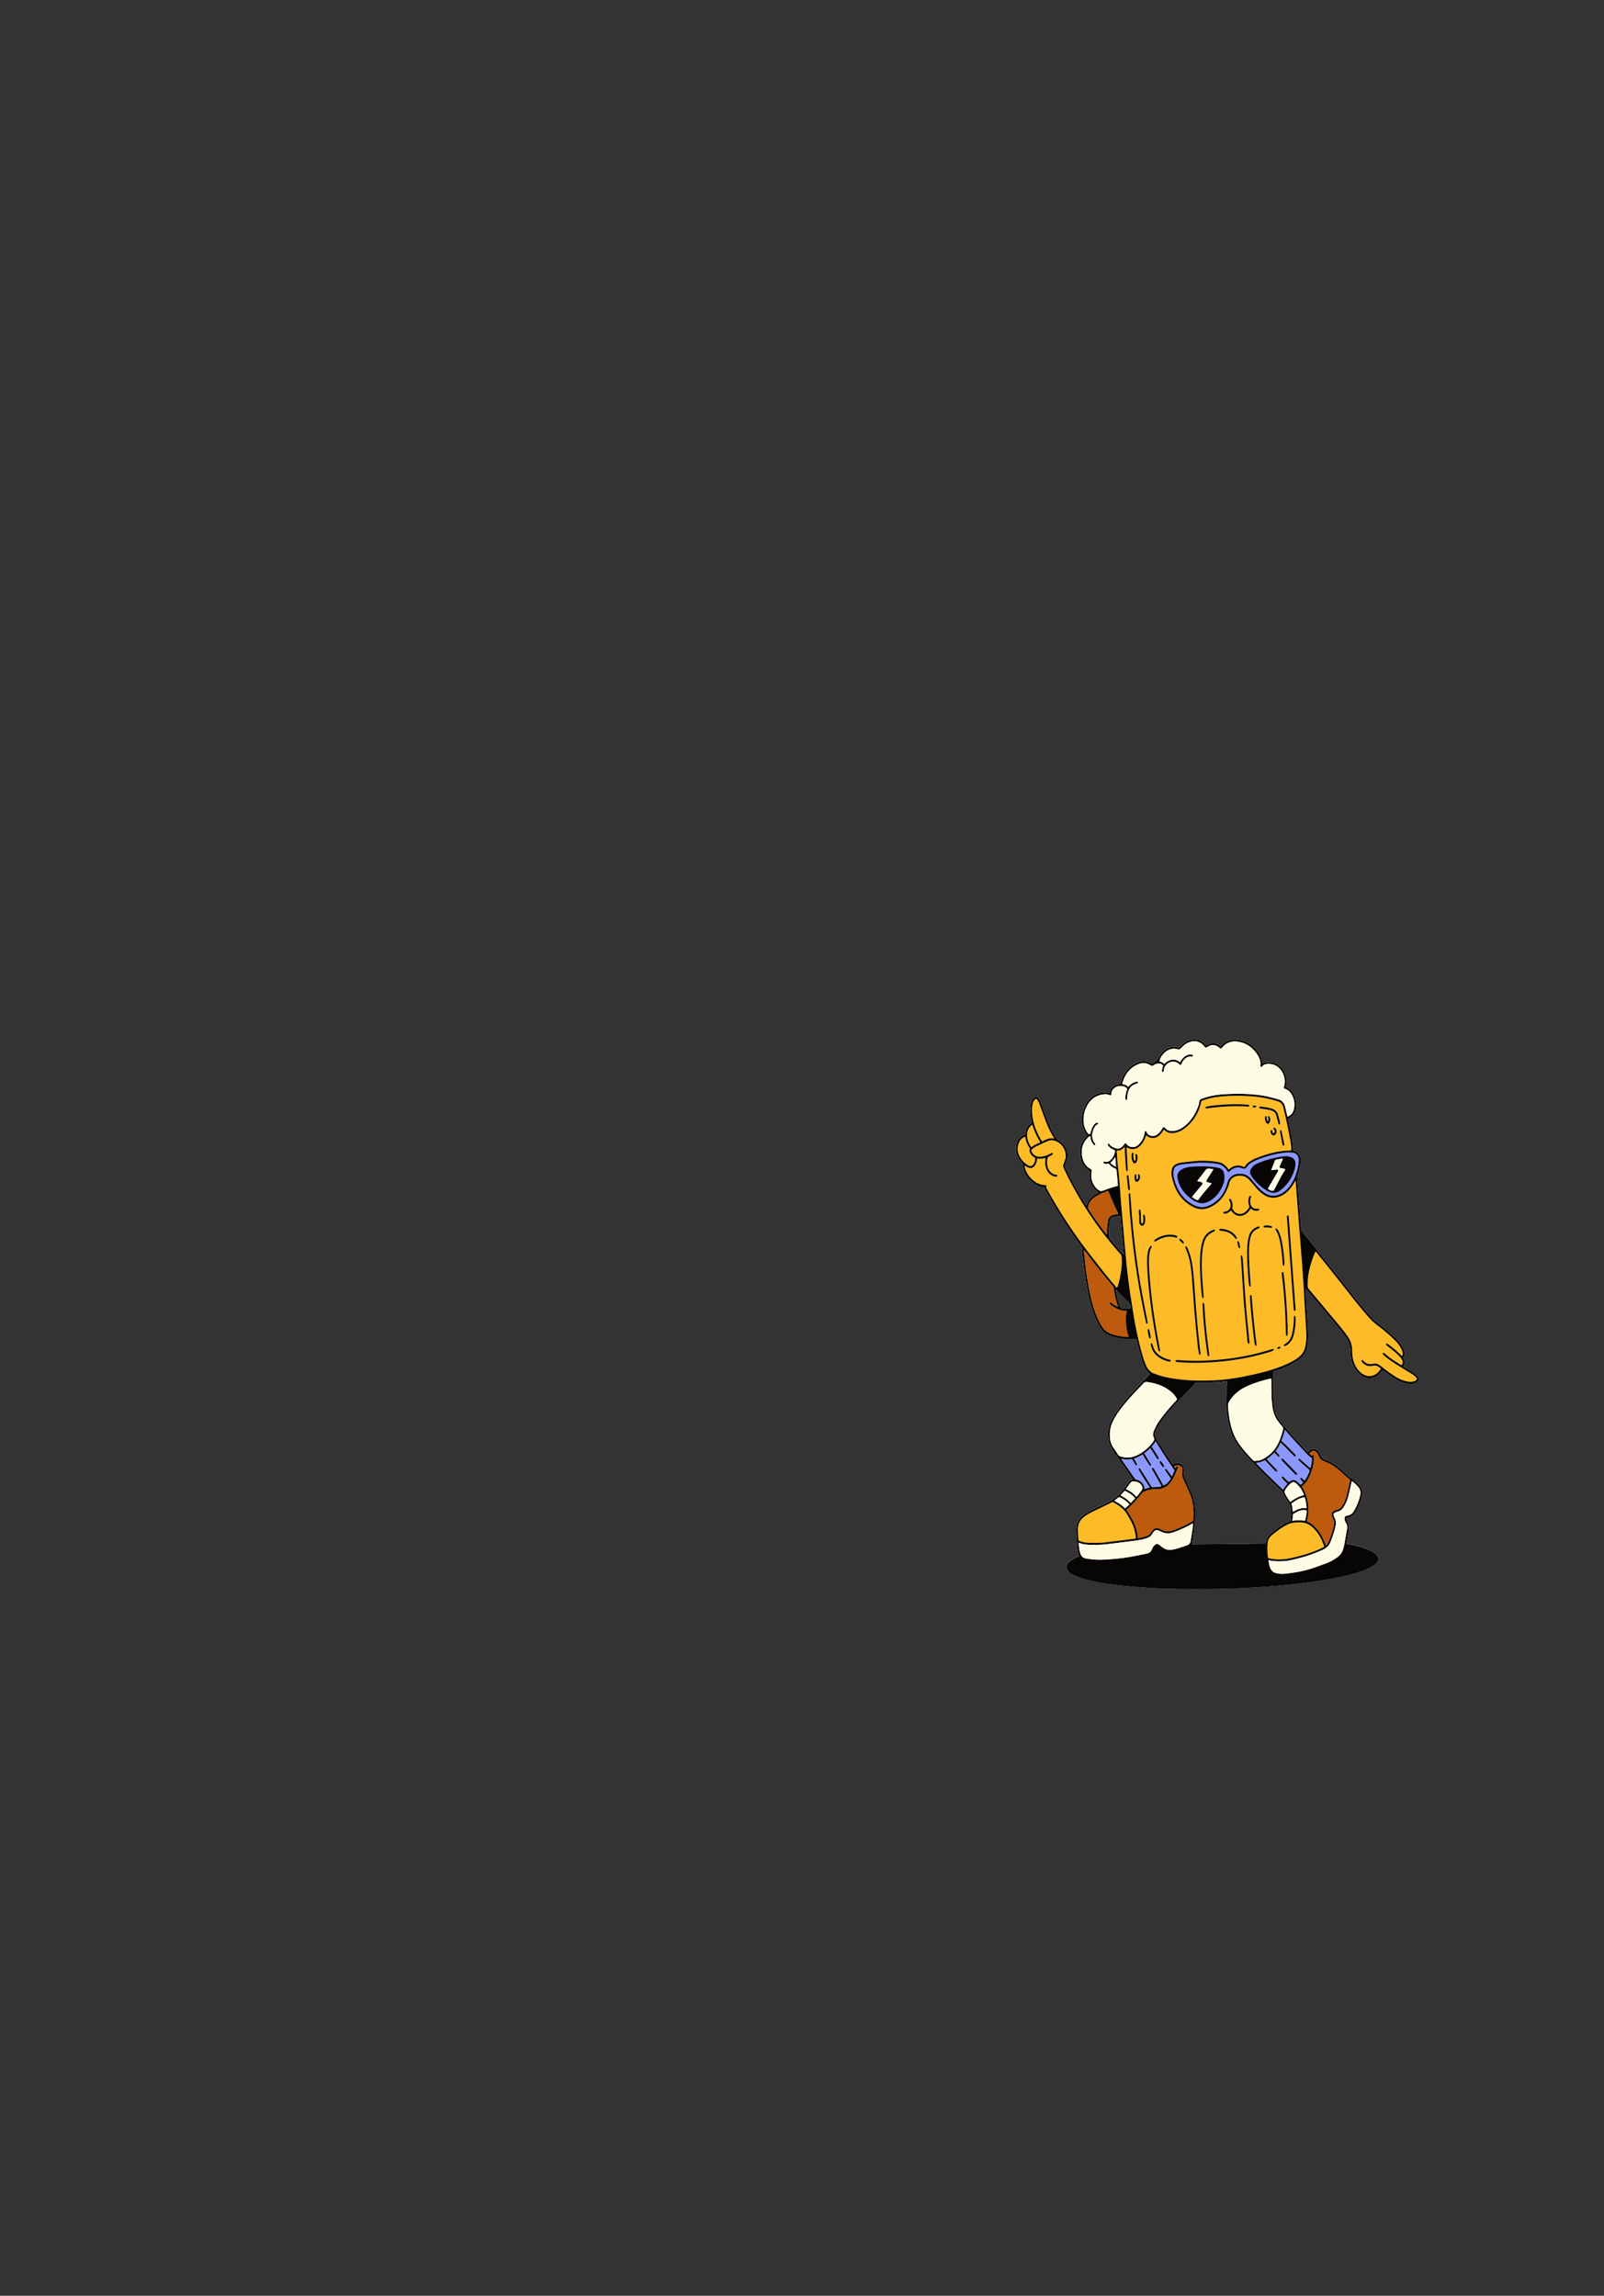 <svg xmlns="http://www.w3.org/2000/svg" width="1196" height="1712" fill="none" viewBox="0 0 1196 1712">
  <rect x="0" y="0" width="1196" height="1712" fill="#333333" stroke="none"/>
  <mask id="a" width="303" height="412" x="756" y="774" maskUnits="userSpaceOnUse" style="mask-type:luminance">
    <path fill="#fff" d="M756.932 774.016h301.618v411.604H756.932V774.016Z"/>
  </mask>
  <g mask="url(#a)">
    <path fill="#FEFBE5" d="M1056.68 1025.88c-1.06-1.17-2.33-2.05-3.62-2.84-2.23-1.39-4.46-2.74-6.83-4.19 1.38-2 1.38-3.94.23-5.88-.27-.45-.13-.71.09-1.08.91-1.41.91-2.92.44-4.49-.36-1.21-.91-2.33-1.53-3.39-1.24-2.16-2.79-4.042-4.53-5.757-4.28-4.247-8.88-8.045-13.64-11.597-1.46-1.103-2.86-2.266-4.11-3.634-3.24-3.573-6.42-7.207-9.41-11.025-14.194-18.028-28.598-35.893-42.963-53.778-.436-.551-.587-1.102-.625-1.756-.151-2.082-.284-4.144-.435-6.206-.549-7.064-1.06-14.108-1.628-21.152-.303-3.716-.454-7.472-.965-11.168a1.506 1.506 0 0 1 .057-.714c.984-2.634 1.571-5.37 2.195-8.126.435-1.879.454-3.675.246-5.533-.208-2.001-1.268-3.308-2.725-4.349-.549-.388-1.155-.735-1.779-.857-.739-.123-.871-.552-.871-1.246-.019-1.735-.227-3.43-.492-5.124-.814-5.493-2.006-10.903-3.161-16.293-.303-1.368-.284-1.368.871-2.042 2.555-1.51 4.22-3.736 4.788-6.88.398-2.164.36-4.328-.132-6.472-.947-4.206-2.858-7.677-6.757-9.392-.625-.265-.549-.653-.436-1.184.474-2.144.493-4.308 0-6.452-2.006-8.86-9.539-13.332-17.45-10.392-.057.021-.152-.061-.227-.081-.833-3.941-1.25-5.166-2.707-7.391-2.953-4.512-6.908-7.636-11.792-9.249-5.962-1.96-11.526-1.368-16.201 3.614-.398.429-.606.224-.947-.041-3.028-2.328-6.208-2.47-9.463-.592-.681.388-1.022.469-1.609-.245-2.498-3.083-5.735-4.247-9.445-3.757-3.615.47-6.605 2.389-9.16 5.104-.625.674-1.098.98-2.007.654-1.097-.409-2.271-.47-3.444-.327-4.562.572-7.855 3.226-10.183 7.391-1.155 2.082-2.782 3.879-4.694 5.084-.511.326-.833.285-1.363-.041-2.839-1.776-5.867-2.246-9.009-1.144-6.927 2.41-11.356 7.555-13.438 15.007-.341 1.225-.776 1.511-1.798 1.674-3.218.469-5.565 2.225-6.492 5.737-.19.674-.492.735-1.022.572-1.798-.47-3.596-.429-5.413 0-6.379 1.47-10.808 5.492-13.098 12.107-2.385 6.839-2.101 13.373 2.252 19.314.473.633.095.857-.246 1.184-3.937 4.022-5.375 8.983-4.542 14.72.605 4.125 2.252 7.657 5.602 9.882 1.23.817 1.495 1.613 1.382 3.083-.454 6.023 1.703 10.719 6.492 13.924.094.061.113.123-.057.409-3.842 1.919-7.438 4.41-8.801 9.289-.379 0-.454-.286-.568-.469-5.602-9.025-10.656-18.396-15.293-28.033-.284-.551-.227-.959 0-1.531.53-1.225.946-2.511 1.363-3.797.587-1.879.605-3.757.189-5.676-.871-4.063-3.142-6.921-6.435-8.922-.568-.347-1.022-.796-1.439-1.368-3.179-4.431-5.394-9.433-7.324-14.598-1.42-3.838-2.802-7.697-4.221-11.535-.416-1.185-.909-2.328-1.628-3.349-1.363-1.96-3.047-2.001-4.542-.122-.701.898-1.136 1.96-1.439 3.083-.814 3.123-.719 6.308-.416 9.493.17 1.593.454 3.185.87 4.737.095.368.133.613-.246.878-2.744 1.797-4.277 4.43-4.447 7.922-.038.469-.152.653-.606.816-3.161 1.062-5.129 3.471-5.981 6.84-.965 3.899-.473 7.615 1.703 10.984a25.038 25.038 0 0 0 2.253 2.899c.265.286.454.551.492 1.021.378 4.267 1.968 7.983 4.788 11.005 2.991 3.225 6.417 5.696 10.789 6.104.416.041.719.143.833.633.34 1.348 1.097 2.45 1.741 3.614 7.836 13.842 16.22 27.256 25.722 39.853.416.551.662 1.103.587 1.879-.076 1.163 0 2.347.113 3.491.719 7.574 1.628 15.149 2.991 22.642 1.097 6.186 2.309 12.352 4.164 18.354 1.495 4.758 3.425 9.27 5.867 13.557 1.893 3.308 4.505 5.615 7.911 6.84.606.224 1.231.469 1.855.653 5.357 1.572 10.808 2.164 16.353 1.899 1.249-.061 1.249-.082 1.571 1.225.682 2.736 1.344 5.476 2.044 8.186.928 3.55 1.969 7.04 3.388 10.41.947 2.23 2.158 4.27 4.07 5.68.094.08.151.22.246.39-3.199 3.35-6.379 6.67-9.577 10.02-4.392 4.62-8.707 9.29-12.625 14.4-2.29 2.94-4.429 6-6.151 9.37-2.006 3.88-3.047 8-2.877 12.47.151 3.29.776 6.39 2.536 9.15 1.212 1.92 2.366 3.88 3.71 5.69 4.069 5.48 7.798 11.23 11.754 16.79.17.26.53.47.302.96-1.381 0-2.29.87-3.085 2-1.06 1.53-2.138 3.06-3.255 4.55-3.634 4.74-7.968 8.47-13.249 10.88-3.937 1.82-7.836 3.74-11.735 5.66-2.252 1.12-4.391 2.47-6.359 4.1-1.988 1.66-3.294 3.82-4.013 6.41-.341 1.29-.435 2.57-.435 3.9-.019 3.35.378 6.66.587 9.99.208 3.22.492 6.45 1.798 9.43-.474.43-1.022.55-1.533.77-1.723.8-3.407 1.64-4.959 2.78-.89.65-1.704 1.41-2.328 2.37-1.079 1.67-1.041 3.29.094 4.9.719 1.02 1.666 1.75 2.688 2.39 1.855 1.2 3.842 2.04 5.886 2.75 6.909 2.41 14.025 3.7 21.18 4.8 8.403 1.29 16.864 2.08 25.324 2.7 8.706.63 17.432 1.02 26.157 1.2 23.3.45 46.561-.1 69.803-1.96 7.268-.59 14.499-1.28 21.729-2.12 9.842-1.17 19.627-2.59 29.337-4.62 6.32-1.3 12.59-2.83 18.66-5.12 2.39-.9 4.71-1.92 6.89-3.33.93-.59 1.8-1.26 2.56-2.1 1.96-2.23 1.91-4.49-.17-6.6-.65-.65-1.39-1.18-2.16-1.67-1.38-.86-2.84-1.53-4.32-2.12-4.71-1.86-9.59-2.92-14.5-3.92-1.24-.25-1.24-.23-.98-1.64.49-2.57.95-5.14 1.44-7.71.49-2.66.6-5.23-1.02-7.54-.25-.37-.4-.81-.5-1.24-.26-1.13-.05-1.43 1.03-1.6 2.25-.34 4.05-1.53 5.32-3.53 2.53-4 4.27-8.39 5.26-13.13.51-2.45-.04-4.59-1.42-6.51-.68-.92-1.42-1.75-2.24-2.53a33.987 33.987 0 0 0-3.97-3.33 48.312 48.312 0 0 1-6.08-5.1c-4.141-4.13-8.816-7.27-14.135-9.25-1.627-.59-2.725-1.66-3.369-3.35-.435-1.12-1.022-2.16-1.854-3.02-1.912-1.98-4.278-2.04-6.265-.16-.379.34-.738.73-1.117 1.14-.189-.16-.341-.29-.473-.41-6.776-7.27-13.495-14.56-19.798-22.29-2.99-3.68-4.486-7.97-4.978-12.77-.53-5.08-.586-10.18-.624-15.29-.019-2.73-.019-5.45-.114-8.18-.057-1.47.038-1.27 1.079-1.62 3.596-1.24 7.211-2.43 10.656-4.12 3.009-1.49 6-3.04 8.631-5.25 2.706-2.24 4.448-5.08 5.129-8.74.719-3.94.889-7.919.662-11.92-.492-8.432-1.022-16.844-1.533-25.276-.113-2.001-.227-3.981-.322-6.003.455.041.606.388.814.633 7.514 8.984 15.047 17.967 22.543 26.991 2.479 2.96 4.918 5.941 7.118 9.167 1.76 2.598 2.72 5.468 2.86 8.698.07 2.12.09 4.25.49 6.35 1 5.33 3.41 9.68 7.61 12.76 1.64 1.22 3.46 1.96 5.49 2.04 4.05.19 7.17-1.75 9.71-5.02.77-1 .73-1 1.79-.25 2.54 1.88 5.08 3.8 7.74 5.46 3.01 1.87 6.21 3.26 9.64 3.87 2.23.39 4.47.43 6.59-.71 2.38-1.29 2.66-3.04.77-5.12l.04.06ZM827.718 923.834a2.665 2.665 0 0 1-.606-1.286c-.738-4.002-.17-7.943.417-11.883.265-1.756 1.211-2.797 2.801-3.144 1.382-.306 2.763-.551 4.126-.858.644-.122.909.041.984.817.227 3.022.53 6.023.795 9.045l1.647 18.375c.019.143 0 .306 0 .735-3.672-3.88-6.909-7.84-10.145-11.801h-.019Zm14.668 51.94c-1.854.245-3.69.347-5.545-.021-.795-.143-1.23-.53-1.571-1.286-1.306-2.919-1.987-6.064-2.631-9.208-.227-1.061-.416-2.164-.606-3.246.076-.041.152-.082.228-.143.624.674 1.249 1.348 1.873 2.001 2.12 2.266 4.202 4.614 6.606 6.492 1.4 1.082 2.025 2.328 2.12 4.043.019.204.056.408.094.592.114.531-.094.715-.568.776Zm100.409 175.296c-5.224.06-10.448.14-15.672.21-12.265.14-24.529.26-36.813.38h-1.628c.398-2.22.833-4.37 1.174-6.53 1.022-6.23 1.571-12.49 1.4-18.84-.113-4.95-1.306-9.56-3.255-13.99-1.117-2.55-2.309-5.06-3.445-7.62-.473-1.1-.927-2.2-1.363-3.3-.454-1.17-.511-2.33-.303-3.58.776-4.51-1.873-7.35-6.094-6.57-.549.12-1.117.22-1.609.47-.587.33-.908.24-1.211-.39-.738-1.47-1.704-2.77-2.65-4.1-3.028-4.35-5.754-8.94-8.593-13.44-1.684-2.63-1.855-5.06-.378-7.88 1.306-2.51 2.725-4.92 4.391-7.16 4.22-5.62 8.801-10.86 13.627-15.85 3.18-3.28 6.36-6.55 9.539-9.8.682-.69 1.079-1.79 1.988-2.04.833-.22 1.76-.02 2.65-.02 6.492.06 12.965-.16 19.419-.92.321-.02.643-.16.984.08-.133 2.23-.284 4.5-.416 6.74-.284 5.37-.436 10.7.113 16.05.53 5.14 1.495 10.17 3.161 15.03 1.779 5.18 4.694 9.61 8.063 13.74 3.293 4 6.87 7.69 10.448 11.39 6.151 6.35 12.586 12.35 18.87 18.54.7.67 1.306 1.28 1.571 2.35.151.65.587 1.24.927 1.85.985 1.76 2.101 3.45 3.256 5.11.605.85 1.079 1.77 1.23 2.86.492 3.3.568 6.63.095 9.96-.076.53-.227.75-.72.9-2.309.69-4.391 1.92-6.416 3.28a103.48 103.48 0 0 0-7.192 5.25c-2.177 1.76-3.767 3.92-4.032 6.96-.075.86-.511.88-1.116.88Z"/>
  </g>
  <path fill="#8A98FD" d="M955.931 1087.72c-.379.1-.568.37-.436.77.095.27.284.51.473.74 3.142 3.39 6.322 6.72 9.578 9.96.265.27.605.47.927.68.227.12.454.04.625-.17.17-.2.208-.47.037-.69-.283-.39-.567-.78-.908-1.14-2.158-2.23-4.297-4.48-6.473-6.7-.965-1-1.969-1.98-2.972-2.96-.246-.25-.492-.47-.851-.49Zm-87.972 5.71c-.038-.67-2.025-3.63-2.593-3.83-.208-.09-.36-.02-.511.12-.19.18-.209.45-.114.69a11.63 11.63 0 0 0 2.366 3.49c.17.19.435.19.644.05.17-.11.208-.31.208-.54v.02Z"/>
  <path fill="#8A98FD" d="M971.679 1105.52c-.113.29-.473.55-.794.84-1.098.98-1.269.96-2.31-.1-.435-.45-.87-.9-1.362-1.31-1.798-1.49-3.256-1.55-5.149-.29-.738.51-1.419.43-2.063-.2-1.003-.98-1.987-1.98-2.99-2.96-.303-.29-.662-.72-1.079-.31-.473.47-.076.92.227 1.31.928 1.2 2.044 2.2 3.142 3.23.53.51.644.85.095 1.45a16.33 16.33 0 0 0-2.688 3.89c-6.776-6.65-13.646-13.04-20.157-19.86.227-.47.605-.41.889-.45 1.78-.16 3.483-.69 5.073-1.57.587-.31.889-.17 1.306.3 2.082 2.37 4.258 4.68 6.492 6.93.378.36.719.77 1.211.98.303.12.549.06.738-.23.171-.22.133-.49-.038-.69-.283-.39-.605-.76-.946-1.11-1.798-1.89-3.615-3.79-5.432-5.69-.435-.45-.814-.94-1.268-1.49.378-.57.946-.82 1.419-1.19a39.74 39.74 0 0 0 3.464-3.08c.719-.75.719-.73 1.401 0 .567.61 1.135 1.21 1.703 1.8.17.18.36.32.549.47.246.18.511.22.757-.04.246-.27.189-.56.038-.84-.341-.61-.814-1.08-1.287-1.57-.303-.33-.606-.64-.928-.92-.454-.41-.605-.76-.132-1.37 1.306-1.65 2.328-3.51 3.18-5.45.511-.12.7.28.965.55 2.896 2.92 5.792 5.86 8.706 8.78.436.45.985 1.35 1.59.71.644-.67-.208-1.26-.643-1.69-2.991-3.12-5.962-6.27-9.18-9.11-.624-.55-.757-.96-.416-1.77.946-2.25 1.684-4.58 2.12-7.01.586-.08.776.41 1.041.72 4.164 4.92 8.555 9.57 12.927 14.29 1.874 2.02 3.672 4.19 5.981 5.68.397.26.359.65.378 1.04.019 2.26-.492 4.41-1.079 6.47-.359.2-.492-.06-.662-.2-2.233-1.98-4.467-3.97-6.7-5.97a7.363 7.363 0 0 0-.89-.71c-.208-.14-.454-.16-.643.04-.19.2-.227.47-.095.69.208.33.454.64.719.92 1.742 1.92 3.767 3.47 5.66 5.21.662.61 1.684 1.14 1.873 1.9.227.88-.511 1.88-.889 2.8-.644 1.51-1.382 2.96-2.309 4.3-.322.47-.568.53-.985.11-.548-.54-1.154-1.03-1.741-1.52-.265-.22-.587-.4-.871-.04-.283.33-.17.68.057.94.663.8 1.325 1.57 2.025 2.41v-.02Zm-114.415 3.74c-1.344.41-2.556.77-3.805 1.16-.227-.79-.265-1.63-.549-2.37-1.041-2.59-2.877-4.04-5.375-4.55-.587-.12-1.022-.33-1.382-.86-3.217-4.65-6.454-9.29-9.671-13.92-.133-.21-.303-.41-.208-.7.302-.2.624-.06.927 0 1.987.45 3.994.41 6 .15.814-.12 1.117.14 1.476.86.568 1.08 1.287 2.1 1.95 3.14.246.37.549.86 1.003.49.416-.33.189-.86-.019-1.25-.663-1.2-1.344-2.41-2.082-3.67 2.29-.8 4.448-1.82 6.53-3.19 1.457 2.64 3.009 5.03 4.58 7.39.227.33.454.66.7.96.19.25.474.33.757.17.303-.19.284-.49.152-.78-.227-.51-.454-1.02-.738-1.47-1.136-1.84-2.309-3.67-3.445-5.51-.303-.45-.644-.88-.833-1.53 1.533-1.17 3.029-2.43 4.429-3.88.795.9 1.344 1.92 1.969 2.86.813 1.26 1.608 2.59 2.422 3.88.227.38.473.75.738 1.1.246.31.511.69.928.41.492-.31.284-.78.094-1.19-.17-.36-.359-.71-.548-1.06-1.344-2.18-2.688-4.37-4.127-6.47-.151-.2-.265-.41-.397-.63 1.022-1.25 2.177-2.31 2.763-3.76.549-.08.606.35.776.61 4.126 6.9 8.612 13.56 13.079 20.21.341.49.473.9.189 1.5-.549 1.16-1.041 2.34-1.684 3.75-.757-1.04-1.401-1.94-2.063-2.82-.587-.79-1.155-1.59-1.761-2.34-.283-.37-.662-.7-1.078-.31-.379.33-.133.76.075 1.08.625.94 1.268 1.88 1.912 2.8.454.65.927 1.27 1.382 1.92.776 1.1.776 1.1.056 2.18-1.003 1.49-2.214 2.74-3.709 3.66-1.06.65-1.079.65-1.704-.47-2.063-3.62-4.107-7.23-6.17-10.84-.189-.35-.379-.7-.606-1.02-.265-.37-.605-.49-.984-.23-.322.23-.303.61-.151.94.151.37.359.72.568 1.04 1.911 3.41 3.842 6.8 5.772 10.21.171.31.341.59.511.92.19.39.114.65-.321.75-.871.21-1.742.33-2.631.35a66.72 66.72 0 0 0-3.483.14c-.435.05-.643-.1-.889-.49-2.65-4.22-5.319-8.43-8.007-12.61-.302-.47-.605-1.33-1.211-.94-.719.47-.095 1.2.189 1.71 1.95 3.58 4.202 6.92 6.436 10.29.454.68.984 1.31 1.305 2.25l-.037-.02Zm39.748-242.144c3.691-.02 7.344.245 10.997.878 2.952.511 5.148 2.226 6.813 4.798.966 1.47 1.287 1.531 2.499.368 2.687-2.552 5.735-3.165 9.104-1.899 1.457.551 2.631.102 3.501-1.327.568-.939 1.382-1.634 2.253-2.226 2.252-1.572 4.693-2.674 7.23-3.573 5.091-1.837 10.239-3.389 15.577-4.165 2.763-.387 5.564-.755 8.365-.449.284.021.568.041.833.102 2.801.592 4.372 2.716 4.221 5.819-.133 2.736-.681 5.411-1.42 8.024-1.438 4.982-3.615 9.514-7.135 13.169-2.442 2.552-5.243 4.328-8.669 4.838-3.009.45-5.753-.224-8.271-2-2.082-1.45-3.956-3.185-5.64-5.166-1.59-1.858-3.161-3.716-4.77-5.533-1.59-1.817-3.501-2.879-5.697-3.266-3.085-.552-6.037-.307-8.668 1.837-1.496 1.225-2.423 2.818-2.972 4.798-2.139 8.065-6.719 13.883-13.987 16.966-3.52 1.491-7.098 1.348-10.599-.326-6.757-3.267-11.319-8.718-13.931-16.15-.662-1.899-1.249-3.798-1.589-5.798-.284-1.593-.114-3.124.246-4.655.321-1.327 1.097-2.287 2.328-2.818 1.533-.653 3.123-.98 4.75-1.143 3.767-.368 7.533-.756 11.281-1.103 1.117-.102 2.233-.02 3.35-.02v.02Z"/>
  <path fill="#8A98FD" d="M896.52 869.811c-3.729.021-6.473 0-9.217.368-2.518.326-4.94.959-7.079 2.531-2.044 1.491-2.65 3.573-2.158 6.064.53 2.797 1.533 5.411 3.047 7.738 2.631 4.124 6.095 7.207 10.221 9.412 1.211.654 2.498 1.103 3.861 1.266 2.877.367 5.451-.694 7.817-2.246 4.41-2.919 7.4-7.166 9.255-12.372.871-2.471.928-5.002.398-7.595-.417-2.042-1.628-3.226-3.369-3.859-.492-.184-.984-.286-1.495-.368-4.07-.714-8.139-1.041-11.281-.959v.02Zm62.099-7.554c-.663.041-1.325.041-1.968.123-6.814.98-13.458 2.674-19.817 5.573-1.723.776-2.972 2.063-3.975 3.675-1.022 1.654-1.041 3.288.019 4.921.341.551.663 1.123 1.041 1.613 3.18 4.185 6.927 7.636 11.375 10.126 3.18 1.777 6.284 1.675 9.256-.551 5.299-4.022 8.952-9.371 10.845-16.088.359-1.266.53-2.552.511-3.879-.019-2.205-.89-3.737-2.801-4.594-1.439-.674-2.934-1-4.486-.919Z"/>
  <path fill="#BD5A0D" d="M876.456 1094.97c-.455-.51-.776-.98-1.004-1.56 1.704-1.12 4.051-.93 5.451.41.474.47.757 1.02.757 1.72 0 .61.038 1.24-.094 1.82-.454 1.93-.095 3.71.643 5.45 1.344 3.06 2.745 6.08 4.108 9.12 1.249 2.84 2.384 5.72 2.933 8.82.738 4.19.795 8.43.511 12.68-.038.63-.397.84-.795 1.1a47.768 47.768 0 0 1-6.265 3.37c-3.198 1.41-6.34 2.96-9.728 3.8-2.025.51-3.975.35-5.886-.51-.909-.41-1.817-.82-2.745-1.16-2.309-.86-3.747-.43-5.356 1.61-.322.41-.663.84-.928 1.31-.776 1.38-1.93 2.16-3.293 2.65-1.855.69-3.804 1.02-5.716 1.43-.53.12-.738-.04-.795-.67-.113-1.56-.322-3.09-.7-4.62-1.268-5.33-3.861-9.94-6.738-14.37-.265-.41-.549-.82-.814-1.21.019-.45.341-.61.568-.83 3.88-3.74 7.684-7.54 10.921-11.95.189-.22.359-.43.624-.57 2.915-1.49 5.962-2.31 9.18-2.31 1.306 0 2.612 0 3.918-.26 3.463-.7 6.208-2.64 8.271-5.72 1.249-1.86 2.158-3.9 3.047-5.96.454-1.04.928-2.1 1.344-3.16.208-.58.757-1.29 0-1.74-.7-.39-.908.45-1.192.92l-.246.39h.019Zm94.087 13.53c2.536-1.77 4.164-4.16 5.451-6.82 1.741-3.55 2.934-7.31 3.501-11.27.209-1.51.133-3.04.019-4.55-.075-1.02-.454-1.18-1.211-.55-.322.28-.473.18-.681 0-.455-.43-.89-.86-1.325-1.29 2.233-2.96 4.561-2.79 6.284.35.416.73.757 1.53 1.116 2.29.549 1.16 1.382 2.02 2.518 2.51 1.116.51 2.233 1 3.35 1.49 3.35 1.47 6.416 3.45 9.217 5.94 2.458 2.16 4.718 4.59 7.378 6.47.42.29.51.59.4 1.14-.91 4.44-1.78 8.87-3.12 13.17-.63 2.05-1.61 3.86-2.69 5.64-.889 1.47-2.044 2.45-3.652 2.84-.814.2-1.609.47-2.366.87-1.571.88-2.063 2.05-1.514 3.88.265.9.605 1.8 1.003 2.66.549 1.18.662 2.41.397 3.67-.889 4.62-2.347 9.05-4.239 13.27-.228.55-.568 1.04-.871 1.56-.189.28-.379.57-.795.75-.246-.24-.303-.63-.454-.98-1.912-5.06-4.41-9.68-8.271-13.31-1.458-1.37-2.972-2.61-4.808-3.33-.587-.22-.776-.51-.587-1.22 1.855-6.66 1.117-13.17-1.116-19.58-.701-1.98-1.704-3.8-2.934-5.58v-.02ZM840.134 977.611c-.719 3.389-.681 6.656-.473 9.943.208 3.226.833 6.37 2.025 9.412-.946.266-1.741.061-2.517 0-3.71-.367-7.381-.98-10.94-2.348-3.028-1.163-5.356-3.164-7.059-6.104-2.84-4.921-4.94-10.188-6.474-15.721-2.006-7.309-3.331-14.802-4.466-22.316-.795-5.185-1.363-10.392-1.893-15.618-.076-.797-.095-1.593-.151-2.532.662.265.889.776 1.192 1.164 6.057 7.901 12.094 15.782 18.473 23.356.795.94 1.817 1.736 2.328 2.818.492 1.062.473 2.409.681 3.655.663 3.756 1.439 7.492 2.82 11.045-.359.347-.643 0-.908-.123-1.287-.612-2.48-1.408-3.615-2.286-.227-.164-.454-.347-.682-.511-.246-.183-.511-.306-.757-.04-.303.306-.208.653 0 .959.322.511.757.898 1.212 1.246 3.198 2.286 6.605 3.94 10.542 3.94.17 0 .36.041.662.082v-.021Zm-6.377-72.377c-1.325.306-2.593.592-3.862.899-2.119.49-3.331 1.98-3.709 4.205-.53 3.042-.89 6.085-.833 9.188v.878c-.473.163-.587-.266-.776-.511-4.543-5.778-8.801-11.78-12.833-17.987-.416-.633-.492-1.204-.397-1.96.208-1.776.965-3.246 2.025-4.573 1.098-1.388 2.461-2.45 3.937-3.328 2.631-1.552 5.413-2.715 8.252-3.736.511-.204.833-.245 1.079.408 2.063 5.37 4.372 10.596 6.984 15.68.114.225.208.449.114.817l.019.02Z"/>
  <path fill="#FDBB27" d="M838.735 855.234c0 4.471.341 8.636.606 12.821.076 1.307.208 2.614.322 3.92.019.245.057.511.132.735.076.327.228.633.53.633.398 0 .53-.388.549-.755a8.225 8.225 0 0 0-.019-1.368c-.227-4.594-.473-9.167-.719-13.761-.019-.592-.076-1.184.114-1.878 1.078.551 2.082 1.082 3.198 1.245 2.574.327 4.789-.49 6.682-2.368 1.949-1.94 3.255-4.206 4.466-7.84.909.735 1.836 1.409 2.953 1.694 2.801.756 5.243 0 7.363-2.082 1.116-1.103 1.987-2.409 2.839-3.716.416-.041.624.266.87.49 1.874 1.715 4.07 2.123 6.436 1.858 2.99-.327 5.734-1.45 8.157-3.328 6.341-4.9 10.656-11.352 12.378-19.682.133-.673.455-.898.947-1.082 3.634-1.347 7.343-2.307 11.167-2.756 8.176-1 16.391-1.082 24.586-.551 7.003.469 13.893 1.674 20.631 3.859 2.195.714 3.425 2.205 3.993 4.573a406.537 406.537 0 0 1 5.186 24.337c.379 2.184.701 4.389.757 6.615.038 1.102.038 1.123-.908 1.123-9.085.122-17.678 2.613-26.12 6.063-1.608.654-3.123 1.572-4.58 2.593-1.098.776-2.101 1.674-2.707 2.981-.302.633-.643.735-1.23.47a9.44 9.44 0 0 0-4.353-.899c-2.593.062-4.77 1.205-6.719 2.981-.398-.245-.568-.694-.814-1.021-1.855-2.429-4.126-4.063-7.041-4.553-5.602-.959-11.243-1.265-16.883-.755-3.255.286-6.511.653-9.747 1-1.306.143-2.593.388-3.824.858-2.895 1.102-4.22 2.981-4.41 6.288-.056 1.266 0 2.532.265 3.757 1.212 5.472 3.218 10.555 6.644 14.863 2.593 3.267 5.792 5.656 9.388 7.493 4.145 2.123 8.328 2.083 12.473.184 6.794-3.083 11.242-8.616 13.779-16.048.17-.51.359-1.041.473-1.592.776-3.614 3.142-5.247 6.284-5.717 3.35-.531 6.359.347 8.82 3.104a175.366 175.366 0 0 1 4.296 4.981c1.798 2.205 3.823 4.186 6.113 5.758 4.145 2.858 8.574 3.164 13.098 1.102 3.729-1.715 6.549-4.594 8.839-8.146.643-1.041 1.249-2.103 2.044-3.45.151 1.755.284 3.205.398 4.634.738 9.616 1.457 19.233 2.214 28.849.681 8.922 1.382 17.824 2.082 26.725.795 10.127 1.382 20.254 1.968 30.401.417 7.615.909 15.231 1.325 22.846.171 3.205-.057 6.37-.53 9.51-.549 3.52-2.082 6.33-4.694 8.5-2.877 2.41-6.132 4.04-9.444 5.53-6.833 3.06-13.912 5.19-21.123 6.9-6.662 1.55-13.343 2.96-20.081 3.94-8.215 1.17-16.467 1.57-24.719 1.43-7.533-.14-15.009-.75-22.41-2.25-3.085-.61-6.132-1.3-9.066-2.53-.852-.34-1.76-.47-2.612-.96-2.025-1.2-3.577-2.88-4.599-5.12-1.533-3.43-2.593-7.02-3.596-10.66-2.783-10.227-4.865-20.64-6.473-31.154-1.004-6.431-2.082-12.822-2.934-19.274a451.606 451.606 0 0 1-1.836-15.945 3570.44 3570.44 0 0 1-1.836-20.049c-.625-6.942-1.192-13.883-1.817-20.825-.814-9.065-1.268-18.151-2.252-27.175-.473-4.471-1.022-8.922-1.098-13.434-.019-.653-.53-1.368-.151-1.899.397-.53 1.154-.143 1.741-.306a6.876 6.876 0 0 0 2.877-1.47c.378-.347.776-.714 1.381-1.266l-.019.021Zm16.959 130.809c-.227-1.327-.492-2.919-.814-4.491-1.874-9.31-3.672-18.641-5.186-28.053a570.938 570.938 0 0 1-3.993-29.522c-.871-7.983-1.628-15.966-2.196-23.97-.208-2.858-.416-5.737-.681-8.595-.038-.551.151-1.511-.587-1.49-.852 0-.625.959-.587 1.551.171 3.553.341 7.085.606 10.597a646.84 646.84 0 0 0 2.404 25.01 629.776 629.776 0 0 0 2.952 22.193c1.552 10.147 3.445 20.253 5.47 30.319.473 2.307.984 4.614 1.495 6.921.076.367.265.837.739.694.397-.102.378-.531.378-1.164Zm36.51 28.767c-4.466-.04-8.649-.14-12.851-.49-.644-.04-1.287-.04-1.95-.06-.378 0-.813-.02-.889.51-.076.63.397.71.814.8.359.08.738.16 1.098.2 5.64.43 11.28.63 16.92.47 8.631-.23 17.224-.96 25.779-2.25 8.65-1.28 17.167-3.18 25.552-5.79.851-.27 1.665-.62 2.498-.98.341-.15.719-.41.568-.88-.171-.51-.587-.43-.965-.33-1.079.31-2.158.63-3.218.96-17.545 5.37-35.469 7.55-53.374 7.84h.018Zm2.953-5.63c-.227-1.86-.435-3.68-.643-5.48a819.254 819.254 0 0 1-2.063-20.495c-.72-8.187-1.269-16.394-1.874-24.602-.398-5.451-.757-10.882-1.666-16.251-.662-3.941-1.684-7.759-3.369-11.352-.227-.49-.435-1.021-.814-1.409-.189-.184-.378-.286-.624-.163-.246.122-.322.408-.265.633.132.49.284.959.473 1.429a48.384 48.384 0 0 1 3.236 11.086c1.098 6.676 1.439 13.434 1.95 20.172.397 5.39.738 10.78 1.211 16.17.568 6.635 1.212 13.271 1.874 19.886.341 3.366.644 6.736 1.306 10.046.076.41.114.82.379 1.14.113.14.246.29.454.25a.486.486 0 0 0 .397-.39c.057-.25.038-.49.057-.7l-.019.03Zm-39.804-65.542c.341 8.085 1.06 16.129 2.007 24.153a438.606 438.606 0 0 0 4.107 27.685c.662 3.654 1.268 7.334 2.177 10.944.113.43.17.9.492 1.22.321.33.605.23.776-.16.17-.35.037-.69-.019-1.04-.246-1.39-.492-2.78-.757-4.17-1.817-9.55-3.407-19.146-4.656-28.783-.852-6.513-1.571-13.026-2.082-19.58-.417-5.083-.814-10.167-.663-15.271.095-2.797.473-5.554 1.666-8.085.132-.245.208-.551.265-.837a.562.562 0 0 0-.322-.613c-.189-.081-.379-.061-.511.102a5.185 5.185 0 0 0-.606.837c-.681 1.164-1.079 2.45-1.363 3.777-.643 3.247-.586 6.534-.511 9.821Zm110.572 31.237h.038a171.392 171.392 0 0 1-.265-3.164c-.757-10.066-1.495-20.131-2.233-30.196-.795-10.719-1.571-21.438-2.366-32.157a45.728 45.728 0 0 0-.227-2.266c-.057-.449-.303-.776-.738-.694-.36.041-.549.367-.587.755a3.08 3.08 0 0 0 0 .592l.284 3.941c.53 7.084 1.079 14.189 1.609 21.274.397 5.451.795 10.882 1.192 16.313.53 7.248 1.079 14.516 1.628 21.744.132 1.817.284 3.634.416 5.43.057.511.114 1.123.738 1.083.701-.041.663-.695.625-1.266-.038-.449-.076-.899-.114-1.368v-.021Zm-40.806-37.709c.038.245.075.49.075.735.209 2.715.436 5.431.625 8.166.7 10.821 1.249 21.663 2.252 32.463l2.044 21.376c.057.514.152 1.004.322 1.474.133.38.417.73.852.63.435-.12.511-.53.435-.96-.473-2.9-.605-5.819-.908-8.739-.814-7.513-1.552-15.047-2.101-22.601-.644-9.065-1.174-18.13-1.779-27.195-.114-1.858-.265-3.716-.606-5.553-.076-.388-.227-.837-.719-.756-.454.061-.492.511-.492.939v.021Zm-19.912-20.233c-.189.061-.492.143-.795.265-3.974 1.593-6.662 4.512-7.911 8.943-1.136 3.981-1.514 8.105-1.685 12.25-.283 7.962.265 15.864.909 23.765.132 1.715.378 3.409.587 5.124.038.347.227.756.586.735.474 0 .568-.449.587-.878 0-.183-.019-.387-.038-.612-.265-3.614-.549-7.248-.795-10.862-.53-7.166-.795-14.332-.151-21.498.246-2.859.681-5.697 1.59-8.433.852-2.592 2.385-4.552 4.542-5.961.663-.429 1.401-.776 2.12-1.164.322-.184.644-.388.946-.612.19-.164.303-.409.209-.674-.095-.245-.284-.388-.701-.388Zm12.663-14.414c.416.551.719 1.021 1.06 1.429 2.157 2.552 4.807 3.328 7.873 2.389 2.12-.633 3.672-2.103 5.016-3.941.284-.367.397-.919.946-1.082 1.306 1.143 2.801 1.736 4.524 1.633.416-.02.833-.061 1.211-.285.322-.184.549-.429.454-.837-.075-.327-.359-.429-.662-.429-.511.02-1.022.061-1.533.041-2.423-.082-4.145-1.777-4.448-4.349-.17-1.47-.189-2.92.549-4.267.189-.347.17-.694-.152-.939-.321-.245-.624-.123-.889.122-.379.347-.549.817-.681 1.307-.474 1.96-.436 3.899.246 5.798.17.49.283.898-.019 1.409-1.041 1.715-2.291 3.185-4.051 4.042-2.971 1.47-6.056.511-7.892-2.368-.455-.694-.682-1.368-.492-2.266.359-1.695-.076-3.308-.72-4.839-.151-.367-.359-.715-.7-.939-.246-.163-.511-.286-.776-.061-.246.204-.284.49-.151.816.246.592.53 1.164.738 1.797 1.06 3.389-.492 6.186-3.767 6.84-.322.061-.643.122-.946.204-.303.081-.511.286-.492.633 0 .449.284.612.643.653.511.061 1.003 0 1.533-.123 1.42-.326 2.537-1.163 3.597-2.388h-.019Zm12.132 36.627c.038 3.491.397 8.085.681 12.659.152 2.123.284 4.226.644 6.308.094.511.019 1.327.719 1.287.852-.082.53-.94.492-1.47-.189-2.961-.435-5.942-.643-8.902-.341-5.39-.701-10.78-.606-16.191.038-3.225.284-6.451.984-9.616.719-3.226 2.423-5.492 5.262-6.758.416-.204.852-.408 1.249-.633.303-.183.587-.408.416-.837-.132-.326-.435-.388-.719-.347a5.812 5.812 0 0 0-.814.184c-2.933 1.102-5.129 3.062-6.227 6.288a22.093 22.093 0 0 0-.832 3.349c-.758 4.491-.814 9.044-.606 14.679Zm30.094 47.898h-.133c0-.286.019-.592 0-.899-.416-9.432-1.022-18.844-1.949-28.236-.265-2.654-.606-5.308-.946-7.962-.057-.531-.019-1.43-.833-1.287-.757.143-.511.96-.473 1.532.208 2.143.454 4.308.681 6.451a384.21 384.21 0 0 1 1.912 25.521c.189 4.165.321 8.371.473 12.556.019.347.019.715.076 1.062.056.265.227.429.473.47a.543.543 0 0 0 .53-.429c.094-.429.151-.898.151-1.327.019-2.491 0-4.941 0-7.432l.038-.02Zm-63.387-12.495c.133 2.246.246 4.369.398 6.472.624 8.779 1.627 17.497 2.763 26.199.151 1.14.341 2.28.549 3.43.057.4.246.83.7.75.473-.08.511-.55.492-.96-.057-.8-.113-1.61-.208-2.41-.416-3.31-.871-6.59-1.268-9.9-.928-7.922-1.666-15.864-2.044-23.847-.038-.694-.152-1.388-.265-2.082-.057-.368-.284-.694-.663-.633-.302.061-.454.347-.454.674v2.307Zm40.144 27.461c-.075-.49-.151-1.14-.227-1.8a581.41 581.41 0 0 1-1.817-16.208 663.048 663.048 0 0 1-1.438-16.272c-.038-.552-.152-1.083-.265-1.634-.057-.265-.284-.388-.53-.388-.265 0-.435.204-.492.449-.057.348-.076.715-.057 1.062.114 1.96.189 3.92.36 5.88.624 7.289 1.325 14.557 2.176 21.805.303 2.511.511 5.023 1.06 7.476.114.53.171 1.28.814 1.18.7-.12.435-.88.398-1.53l.018-.02Zm-16.864-177.054c3.691 0 6.909 0 10.126.224.53.041 1.306.245 1.344-.592.038-.714-.7-.694-1.192-.755-1.514-.143-3.066-.306-4.599-.347-4.751-.123-9.521-.041-14.253.326-3.539.266-7.078.572-10.58 1.164a7.702 7.702 0 0 0-1.495.388c-.303.123-.568.388-.454.817.094.367.378.408.681.388a15.602 15.602 0 0 0 1.666-.143c6.378-.939 12.794-1.368 18.756-1.47ZM957.73 941.27c-.322-4.758-.871-9.78-1.798-14.741-.492-2.736-1.174-5.411-2.347-7.902-.341-.775-.719-1.531-1.344-2.102-.303-.266-.662-.511-1.003-.205-.397.327-.189.715.038 1.062 1.779 2.695 2.574 5.798 3.218 8.983 1.022 5.186 1.552 10.454 1.911 15.762.019.388.038.796.114 1.184.057.306.246.572.586.531.265-.02.379-.245.455-.49.189-.592.17-1.205.17-2.082Zm8.328 44.406c.076-1.266.151-2.532-.114-3.777-.056-.307-.208-.613-.511-.633-.397-.021-.605.286-.624.674a66.125 66.125 0 0 0-.076 1.98 53.295 53.295 0 0 1-1.382 11.086c-.757 3.165-2.422 5.514-4.996 7.164-.246.15-.492.31-.72.47-.265.21-.53.47-.283.88.208.35.511.37.851.24.587-.2 1.136-.51 1.628-.87 2.309-1.66 3.88-3.882 4.656-6.781.927-3.41 1.438-6.901 1.59-10.454l-.019.021Zm-25.324-160.394c-.436-.02-.53-.04-.625-.04-.435.02-1.041-.123-1.136.551-.094.817.606.735 1.06.919.133.04.284.04.417.061.889.102 1.779.204 2.649.327 1.836.285 3.691.571 5.451 1.265 1.534.613 2.65 1.654 3.086 3.43.435 1.756.908 3.492 1.419 5.227.17.592.095 1.756.984 1.47.757-.225.379-1.225.265-1.878-.265-1.634-.833-3.206-1.211-4.819-.644-2.756-2.309-4.267-4.713-5.043-2.612-.857-5.3-1.143-7.646-1.47Zm-68.8 190.098c.416-.02.927.02 1.022-.55.075-.61-.417-.71-.814-.82-.492-.16-1.003-.24-1.495-.38-2.48-.78-4.808-1.86-6.89-3.58-1.722-1.39-3.009-3.12-3.729-5.35-.246-.81-.548-1.61-.851-2.41-.114-.34-.341-.67-.72-.59-.492.1-.416.57-.397.98.019.15.038.31.057.45.681 2.74 1.703 5.23 3.71 7.17 2.555 2.47 5.564 3.98 8.857 4.88.417.1.833.14 1.25.22v-.02Zm-22.599-108.921h.094c0 1.491-.019 3.022.019 4.533 0 .714.189 1.388.53 2 .795 1.368 2.234 1.43 3.123.164.284-.409.454-.878.549-1.368a11.02 11.02 0 0 0 .038-4.655c-.114-.551-.114-1.429-.852-1.286-.738.143-.416.98-.397 1.531.075 1.225.189 2.429-.038 3.614-.095.571-.152 1.449-.795 1.429-.738-.021-.719-.919-.795-1.531-.227-1.858-.151-3.737-.189-5.595 0-.796-.057-1.613-.152-2.409-.057-.449-.189-.98-.738-.939-.568.041-.587.572-.568 1.021l.171 3.491Zm23.147 14.231c-3.861.02-7.286 1.225-10.523 3.144-.36.224-.681.531-.984.837-.227.245-.436.592-.171.959.246.327.568.307.871.102.379-.224.738-.469 1.098-.673 4.296-2.471 8.782-3.614 13.627-2.328.53.143 1.212.531 1.439-.265.189-.756-.549-.96-1.06-1.144-1.439-.51-2.934-.592-4.297-.632Zm38.195-4.349h-.416c-.473.041-1.041.061-1.098.653-.057.674.53.715 1.003.796.776.102 1.552.184 2.347.307 3.35.551 6.17 2.103 8.29 5.022.114.163.227.347.36.49.208.225.454.368.738.204.36-.204.36-.551.246-.918-.322-.919-.908-1.634-1.571-2.287-2.801-2.777-6.17-4.022-9.88-4.267h-.019Zm-64.56-50.389c-.625-.775-.757-1.51-.89-2.245-.189-1.103-.302-2.205-.056-3.308.075-.306.019-.633-.284-.776-.36-.163-.625.041-.833.347-.076.123-.17.266-.189.409-.36 2.246-.171 4.43 1.003 6.39.624 1.041 1.722.98 2.441-.02.909-1.246 1.174-4.308.474-5.656-.038-.081-.076-.183-.133-.265-.189-.266-.416-.408-.719-.286-.246.102-.341.347-.322.613.038.387.095.796.152 1.184.113 1.204.094 2.388-.663 3.593l.019.02Zm111.481-12.515c-.019-.163-.038-.367-.076-.572-.606-2.96-1.193-5.9-1.817-8.86a3.115 3.115 0 0 0-.284-.838c-.114-.265-.341-.387-.587-.326-.246.061-.397.265-.378.551.019.449.019.919.113 1.348.454 2.49.928 4.961 1.42 7.431.094.531.246 1.062.397 1.593.133.408.379.735.833.592.397-.143.379-.531.379-.919Zm-110.326 24.092c.037-.409.056-.654.056-.899.019-.367-.019-.755-.378-.878-.473-.163-.719.245-.795.633-.322 1.348-.341 2.716.265 3.982.454.898 1.249 1.143 2.006.714 1.287-.735 2.044-3.43 1.325-4.839-.17-.347-.379-.735-.833-.653-.53.123-.416.592-.378.98.113.756.17 1.511-.133 2.226-.132.326-.246.755-.605.755-.436 0-.379-.51-.436-.817-.075-.449-.075-.898-.094-1.204Zm-4.808 8.35c-.095-.98-.208-1.98-.322-2.981-.189-1.694-.359-3.389-.567-5.083-.076-.572-.076-1.43-.776-1.389-.776.021-.625.878-.568 1.45.284 2.736.568 5.492.927 8.228.076.571.038 1.572.909 1.368.738-.164.302-1.021.397-1.593Zm102.85-49.531c-.53-.857-.681-1.613-.719-2.429a12.325 12.325 0 0 0-.095-1.205c-.038-.245-.189-.469-.454-.49-.265-.041-.454.082-.568.327-.076.163-.189.347-.208.551-.152 1.49.094 2.92.908 4.145.682 1.082 1.779 1.041 2.366-.082.663-1.225.833-2.552.322-3.9-.114-.326-.284-.633-.549-.857a.486.486 0 0 0-.643-.061c-.19.102-.265.306-.228.51.038.286.133.592.19.878.208.837.227 1.674-.322 2.593v.02Zm5.148 7.391c-.038.143-.057.388-.132.633-.114.327-.209.694-.606.715-.379.02-.568-.266-.757-.572-.189-.347-.227-.755-.246-1.164-.038-.388-.208-.735-.606-.674-.322.021-.568.286-.681.674-.379 1.286.87 3.267 2.138 3.349 1.06.081 1.969-.919 2.215-2.471.246-1.449-.36-2.858-1.325-3.144-.322-.102-.662-.123-.89.204-.264.388-.037.694.228.898.454.368.643.838.662 1.552ZM858.06 997.293c-.057-.327-.114-.735-.189-1.123-.265-1.45-.53-2.879-.814-4.288-.095-.428-.341-.755-.795-.673-.416.081-.53.469-.492.816.246 1.899.53 3.777 1.098 5.615.113.347.34.612.738.531.397-.082.435-.449.454-.858v-.02Zm86.364-81.932v-.041c.644.041 1.306.061 1.95.122.511.041 1.003.143 1.514.205.303.02.549-.143.625-.47.075-.347-.114-.572-.379-.715a2.575 2.575 0 0 0-.53-.245c-1.401-.408-2.839-.449-4.277-.306-.265.021-.53.143-.795.266-.265.122-.455.367-.398.694.057.347.303.49.606.49.568.02 1.117 0 1.684 0Zm-21.728 11.188c.133 1.246.435 2.43.871 3.593.151.388.34.776.795.613.359-.143.435-.531.34-.898a84.247 84.247 0 0 0-.87-3.614c-.114-.368-.341-.776-.795-.592-.379.143-.36.531-.341.898Zm-39.898.163c-.057-.796-2.234-2.98-2.972-2.96-.397.02-.662.51-.416.878a10.85 10.85 0 0 0 2.65 2.634c.359.245.757-.102.738-.552Zm70.484 79.178c.246-.04.53-.08.795-.19.417-.14.795-.4.644-.98-.114-.44-.53-.51-.928-.4-.265.04-.549.12-.795.22-.359.14-.719.35-.624.84.075.51.511.51.908.51Zm-17.753-180.036c.435-.02 1.097.082 1.135-.653.038-.715-.681-.674-1.154-.756-.871-.122-1.477.164-1.496.633-.019.47.53.756 1.515.776Z"/>
  <mask id="b" width="86" height="105" x="973" y="930" maskUnits="userSpaceOnUse" style="mask-type:luminance">
    <path fill="#fff" d="M973.912 930.347h84.638v104.533h-84.638V930.347Z"/>
  </mask>
  <g mask="url(#b)">
    <path fill="#FDBB27" d="M1045.27 1011.24c-2.27-2.45-4.72-4.56-7.21-6.58-.88-.69-1.77-1.34-2.64-2a6.93 6.93 0 0 0-.98-.57c-.36-.18-.76-.29-.98.18-.19.41.09.68.34.88.6.49 1.21.96 1.81 1.43 2.46 1.92 4.89 3.9 7.14 6.11 1 1 1.95 2.04 2.67 3.28.62 1.15.7 2.27.05 3.45-.3.55-.6.66-1.11.33-1.55-1.02-3.14-1.98-4.7-3a67.208 67.208 0 0 1-6.58-4.9c-.21-.18-.44-.37-.67-.53-.39-.31-.85-.94-1.3-.29-.42.57.17 1 .53 1.37.45.49.96.96 1.49 1.37 3.05 2.51 6.31 4.67 9.64 6.72 3.14 1.91 6.26 3.79 9.39 5.71 1.3.8 2.57 1.66 3.63 2.84 1.02 1.16.95 1.78-.36 2.55-1.97 1.12-4.07 1-6.15.59-3.39-.67-6.53-2.08-9.46-4-3.17-2.06-6.21-4.31-9.18-6.67-.97-.78-1.99-1.49-3.09-2.09-.95-.51-1.91-.75-2.97-.53-.36.08-.74.08-1.1.17-2.63.57-4.9-.15-6.81-2.19-.34-.35-.78-1-1.27-.45-.55.59.06 1.13.42 1.53 1.79 2.09 4.03 2.98 6.66 2.74.38-.04.76-.06 1.11-.16 2.48-.78 4.28.65 6.19 2.18-.7.86-1.3 1.67-2 2.41-3.39 3.57-8.1 4.08-12.04 1.25-3.8-2.74-6-6.68-6.98-11.46-.44-2.08-.48-4.2-.53-6.33-.1-3.77-1.27-7.103-3.39-10.083-2.46-3.492-5.15-6.779-7.876-10.045a12981.95 12981.95 0 0 0-20.971-25.052c-.568-.673-.852-1.327-.889-2.245-.284-6.432 1.003-12.557 2.971-18.559.795-2.471 1.704-4.9 2.801-7.248.606.204.871.796 1.231 1.225 9.085 11.147 17.983 22.438 26.873 33.749 3.85 4.9 7.82 9.657 11.91 14.312a39.858 39.858 0 0 0 6.4 5.839c4.35 3.226 8.51 6.737 12.41 10.576 1.95 1.921 3.71 4.001 5 6.511.51.96.94 1.96 1.17 3.06.19.94.02 1.78-.6 2.62Z"/>
  </g>
  <path fill="#FDBB27" d="M764.124 869.26c.643.368 1.249.796 1.93 1.123 2.499 1.286 4.353.735 5.924-1.756.701-1.102 1.098-2.327 1.231-3.654.037-.348-.038-.715.208-1.062 2.044.429 4.05.143 6.019-.388.397.347.094.674.056.98-.321 2.511-.208 4.961.757 7.289 1.136 2.736 3.01 4.573 5.66 5.471a3.362 3.362 0 0 0 1.798.143c.359-.081.757-.245.719-.776-.038-.449-.397-.51-.719-.551-.663-.081-1.306-.163-1.912-.429-2.744-1.204-4.296-3.47-4.864-6.533-.341-1.756-.303-3.512.17-5.267.189-.715.53-1.225 1.23-1.491.644-.245 1.269-.612 1.893-.959.341-.184.625-.45.776-.837.171-.49-.17-.98-.624-.858-.417.123-.757.388-1.136.592-2.631 1.348-5.337 2.45-8.309 2.307-2.366-.122-4.221-1.184-5.489-3.369-.624-1.082-.568-1.49.322-2.347 1.003-.94 2.139-1.634 3.331-2.185 2.498-1.164 4.959-2.368 7.457-3.491 2.896-1.327 5.735-1.082 8.442.653 3.255 2.083 5.243 5.084 5.678 9.208a8.376 8.376 0 0 1-.379 3.43c-.416 1.245-.795 2.491-1.325 3.675-.378.857-.34 1.592 0 2.43.985 2.307 2.064 4.532 3.18 6.757 10.637 21.234 23.773 40.466 39.293 57.8.473.51.795 1.041.852 1.817.567 7.33-.606 14.394-2.574 21.336-.19.673-.36 1.367-.966 2.082-.454-.551-.87-1.102-1.306-1.592-6.075-6.942-11.678-14.313-17.394-21.581-11.81-15.067-22.485-30.992-31.93-47.877-.549-1-1.116-2.001-1.646-3.001-.265-.49-.663-.939-.228-1.634.265-.387-.056-.775-.492-.857-.359-.082-.738-.082-1.116-.102-6.549-.408-13.363-6.881-14.593-13.863-.038-.184-.076-.388.095-.633h-.019Zm52.315 281.32c-2.707-.04-5.376.06-8.007-.41-1.249-.22-2.441-.71-3.653-1.06-.492-.16-.643-.47-.662-.98-.132-2.67-.454-5.35-.36-8.02.114-3.37 1.344-6.17 3.786-8.27 1.949-1.68 4.107-3 6.359-4.1 3.786-1.86 7.571-3.66 11.357-5.5a74.969 74.969 0 0 0 3.539-1.81c.511-.29.889-.33 1.419-.02 1.439.83 2.877 1.65 4.259 2.61 2.366 1.61 4.315 3.65 5.867 6.19 2.404 3.92 4.675 7.9 5.792 12.53.379 1.57.644 3.15.776 4.76.057.63-.113.9-.738.96-2.877.34-5.735.75-8.612 1.1-4.58.59-9.179 1.14-13.76 1.69-2.46.31-4.94.25-7.362.33Zm138.49 12.33a39.68 39.68 0 0 1-8.214-.73c-1.155-.23-1.174-.25-1.344-1.47-.454-3.37-.473-6.74-.133-10.13.209-2.2 1.117-4.04 2.745-5.41 3.464-2.94 7.06-5.63 10.978-7.78 3.747-2.02 7.741-2.33 11.867-2 4.675.35 7.949 3.15 10.807 6.76 2.385 2.96 4.07 6.39 5.376 10.04.454 1.31.416 1.31-.739 1.88-8.384 4.09-17.185 6.62-26.195 8.31-1.703.33-3.425.37-5.148.51v.02ZM786.004 849.068c-2.915-.592-5.451.286-7.912 1.654-1.097.612-1.135.571-1.741-.49-3.218-5.574-5.716-11.454-6.568-18.028-.378-2.859-.435-5.737.133-8.596.246-1.184.624-2.327 1.382-3.266.87-1.103 1.57-1.062 2.365.102.701 1.041 1.136 2.205 1.571 3.368 1.363 3.716 2.688 7.432 4.07 11.128 1.779 4.797 3.785 9.452 6.624 13.638.038.061.019.163.076.49Z"/>
  <mask id="c" width="20" height="27" x="756" y="846" maskUnits="userSpaceOnUse" style="mask-type:luminance">
    <path fill="#fff" d="M756.932 846.72h18.321v26.133h-18.321V846.72Z"/>
  </mask>
  <g mask="url(#c)">
    <path fill="#FDBB27" d="M764.446 847.618c.435 3.267 1.533 6.023 3.274 8.453.284.388.247.674.076 1.082-.397.96-.227 1.837.341 2.695.814 1.327 1.76 2.491 3.085 3.205.492.266.662.572.644 1.164-.019 1.756-.625 3.226-1.723 4.492-.719.796-1.552 1.061-2.555.714-.265-.102-.549-.163-.776-.306-3.464-1.98-6.095-4.859-7.438-8.861-.852-2.531-.701-5.186.227-7.697.851-2.348 2.441-3.981 4.845-4.941Z"/>
  </g>
  <path fill="#FDBB27" d="M775.708 851.865c-1.117.51-2.195.98-3.255 1.47-1.022.49-2.007 1.062-2.915 1.797-.341.306-.606.367-.909-.102-2.006-3.185-3.255-6.595-2.649-10.535.397-2.491 1.741-4.268 3.709-5.758 1.59 4.675 3.445 9.045 6.019 13.108v.02Z"/>
  <mask id="d" width="303" height="412" x="756" y="774" maskUnits="userSpaceOnUse" style="mask-type:luminance">
    <path fill="#fff" d="M756.932 774.016h301.618v411.604H756.932V774.016Z"/>
  </mask>
  <g mask="url(#d)">
    <path fill="#070605" d="M1046.21 1018.85c2.39 1.47 4.62 2.82 6.85 4.19 1.29.82 2.54 1.69 3.6 2.86 1.89 2.04 1.63 3.81-.78 5.12-2.1 1.12-4.33 1.1-6.56.7-3.45-.62-6.65-1.98-9.66-3.88-2.67-1.68-5.18-3.58-7.74-5.43-1.04-.78-1.02-.78-1.8.22-2.53 3.27-5.64 5.23-9.71 5.02-2.02-.08-3.84-.83-5.48-2.04-4.19-3.08-6.61-7.43-7.61-12.76-.4-2.08-.42-4.23-.5-6.33-.13-3.24-1.07-6.12-2.85-8.717-2.2-3.205-4.64-6.206-7.12-9.167-7.495-9.003-15.028-17.987-22.542-26.991-.208-.245-.359-.612-.814-.632.114 2.021.209 4.022.322 6.022.511 8.412 1.041 16.844 1.533 25.256.227 4.002.057 7.959-.662 11.919-.663 3.66-2.442 6.52-5.129 8.76-2.631 2.21-5.622 3.74-8.631 5.23-3.445 1.69-7.041 2.88-10.637 4.12-1.06.37-1.155.17-1.098 1.62.114 2.73.114 5.47.114 8.18.037 5.13.113 10.21.624 15.3.473 4.79 1.987 9.08 4.978 12.76 6.303 7.73 13.022 15.04 19.798 22.29.132.14.284.25.492.41.378-.39.719-.78 1.098-1.14 2.006-1.88 4.353-1.8 6.283.16.814.86 1.401 1.9 1.836 3.02.663 1.7 1.761 2.76 3.369 3.35 5.319 1.98 9.994 5.14 14.136 9.25 1.9 1.88 3.94 3.57 6.08 5.1 1.42 1 2.72 2.13 3.99 3.33.8.78 1.55 1.61 2.22 2.53 1.4 1.94 1.95 4.07 1.42 6.52-.99 4.75-2.73 9.12-5.27 13.12-1.28 2-3.06 3.21-5.31 3.54-1.08.16-1.27.46-1.03 1.59.1.43.25.9.5 1.24 1.62 2.33 1.53 4.88 1.02 7.54-.49 2.57-.95 5.14-1.42 7.71-.27 1.41-.27 1.39.96 1.66 4.91.98 9.79 2.04 14.5 3.92 1.5.59 2.94 1.24 4.32 2.1.77.49 1.51 1.02 2.15 1.68 2.09 2.1 2.14 4.38.18 6.59-.76.86-1.63 1.51-2.56 2.1-2.18 1.41-4.5 2.43-6.87 3.33-6.09 2.31-12.36 3.82-18.681 5.13-9.71 2.02-19.495 3.47-29.319 4.61-7.249.86-14.498 1.53-21.747 2.12-23.242 1.86-46.504 2.41-69.803 1.96-8.725-.18-17.432-.57-26.138-1.2-8.479-.61-16.94-1.41-25.344-2.7-7.154-1.08-14.271-2.37-21.179-4.79-2.044-.72-4.031-1.56-5.886-2.74-1.003-.65-1.969-1.39-2.688-2.41-1.136-1.59-1.173-3.23-.095-4.9.625-.96 1.439-1.69 2.347-2.37 1.534-1.12 3.218-2 4.94-2.77.511-.23 1.06-.35 1.533-.78-1.305-2.98-1.589-6.21-1.798-9.43-.208-3.33-.605-6.64-.586-9.99 0-1.3.113-2.61.454-3.88.7-2.61 2.006-4.75 3.994-6.43a31.854 31.854 0 0 1 6.359-4.08c3.899-1.92 7.798-3.86 11.754-5.68 5.261-2.41 9.615-6.12 13.23-10.88 1.116-1.49 2.195-3 3.274-4.53.795-1.14 1.704-2.02 3.066-2.02.228-.49-.113-.7-.302-.94-3.956-5.58-7.685-11.33-11.754-16.8-1.344-1.8-2.499-3.76-3.71-5.68-1.76-2.78-2.385-5.88-2.517-9.17-.189-4.47.852-8.59 2.858-12.47 1.722-3.37 3.88-6.41 6.151-9.37 3.937-5.11 8.233-9.78 12.643-14.4 3.18-3.32 6.36-6.67 9.577-10-.113-.18-.17-.33-.264-.41-1.912-1.41-3.123-3.43-4.07-5.68-1.419-3.34-2.46-6.86-3.388-10.41-.7-2.71-1.363-5.45-2.044-8.185-.322-1.286-.322-1.286-1.571-1.225-5.545.265-10.996-.327-16.353-1.899-.624-.183-1.23-.428-1.855-.653-3.407-1.225-6.018-3.532-7.911-6.84-2.442-4.267-4.372-8.799-5.849-13.556-1.873-5.982-3.066-12.169-4.183-18.355-1.343-7.493-2.252-15.047-2.99-22.642-.114-1.164-.189-2.327-.095-3.471.057-.796-.189-1.327-.605-1.899-9.483-12.597-17.886-25.99-25.703-39.853-.663-1.143-1.42-2.266-1.742-3.614-.132-.49-.435-.592-.832-.633-4.391-.408-7.817-2.858-10.808-6.104-2.801-3.022-4.41-6.738-4.788-11.005-.038-.469-.227-.735-.492-1.021a20.104 20.104 0 0 1-2.234-2.899c-2.195-3.409-2.687-7.125-1.722-11.004.852-3.389 2.801-5.799 5.962-6.86.454-.143.587-.347.606-.817.189-3.491 1.722-6.125 4.466-7.922.379-.245.341-.49.246-.857a31.308 31.308 0 0 1-.87-4.757c-.322-3.185-.417-6.35.416-9.474.303-1.143.738-2.184 1.439-3.082 1.495-1.899 3.16-1.858 4.542.122.719 1 1.192 2.164 1.628 3.328 1.419 3.859 2.782 7.717 4.221 11.556 1.93 5.165 4.145 10.167 7.324 14.577.417.592.852 1.021 1.439 1.389 3.293 1.98 5.564 4.859 6.435 8.901.416 1.919.397 3.818-.189 5.676-.417 1.286-.852 2.573-1.363 3.818-.227.551-.284.96-.019 1.531 4.656 9.637 9.71 19.008 15.293 28.012.133.204.208.47.587.49 1.363-4.88 4.959-7.391 8.801-9.31.17-.265.151-.347.038-.408-4.77-3.206-6.946-7.881-6.473-13.904.113-1.491-.152-2.287-1.382-3.083-3.35-2.246-5.016-5.758-5.602-9.882-.852-5.757.586-10.698 4.542-14.72.341-.347.719-.551.246-1.205-4.353-5.921-4.637-12.474-2.252-19.293 2.29-6.615 6.719-10.658 13.097-12.128 1.798-.408 3.616-.47 5.414.02.53.143.832.103 1.003-.571.946-3.532 3.293-5.268 6.511-5.758 1.022-.143 1.457-.449 1.798-1.674 2.082-7.452 6.492-12.577 13.438-14.986 3.161-1.102 6.17-.633 9.009 1.144.53.326.852.347 1.363.02 1.912-1.184 3.539-2.981 4.694-5.063 2.328-4.165 5.621-6.819 10.164-7.391 1.173-.163 2.366-.082 3.463.327.909.326 1.363.02 2.007-.654 2.555-2.736 5.545-4.634 9.16-5.104 3.71-.49 6.928.674 9.445 3.736.587.735.927.633 1.59.245 3.255-1.858 6.454-1.715 9.482.613.322.265.549.469.928.041 4.694-5.002 10.258-5.574 16.22-3.614 4.883 1.592 8.839 4.716 11.792 9.249 1.457 2.205 1.874 3.43 2.706 7.39.076.021.171.082.228.062 7.911-2.94 15.444 1.551 17.45 10.392a14.937 14.937 0 0 1 0 6.472c-.113.51-.189.898.436 1.164 3.899 1.735 5.81 5.185 6.757 9.412.473 2.123.511 4.287.132 6.472-.568 3.124-2.233 5.369-4.807 6.88-1.136.674-1.155.674-.871 2.021 1.173 5.411 2.347 10.821 3.18 16.293.265 1.695.454 3.41.492 5.125 0 .694.151 1.122.87 1.265.625.102 1.212.45 1.78.858 1.438 1.041 2.517 2.348 2.725 4.328.189 1.879.189 3.675-.246 5.554-.625 2.735-1.211 5.492-2.195 8.125-.095.225-.095.45-.057.715.511 3.695.643 7.432.946 11.168.568 7.044 1.098 14.087 1.628 21.131.151 2.083.284 4.145.435 6.207.057.653.189 1.225.644 1.776 14.365 17.885 28.75 35.75 42.944 53.778 3.01 3.797 6.19 7.431 9.43 11.004 1.23 1.388 2.63 2.552 4.1 3.634 4.75 3.573 9.37 7.371 13.65 11.597 1.72 1.715 3.27 3.597 4.52 5.757.63 1.08 1.16 2.19 1.54 3.41.47 1.55.45 3.08-.44 4.49-.23.35-.36.63-.09 1.06 1.13 1.94 1.15 3.9-.25 5.9l-.02-.04ZM838.734 855.234c-.606.551-1.004.898-1.401 1.245a6.817 6.817 0 0 1-2.877 1.491c-.568.143-1.325-.245-1.722.285-.398.552.132 1.246.132 1.899.076 4.512.644 8.963 1.117 13.434.965 9.045 1.438 18.13 2.252 27.175.606 6.942 1.193 13.883 1.817 20.825.587 6.697 1.211 13.373 1.836 20.049a446.559 446.559 0 0 0 1.836 15.946c.833 6.451 1.931 12.862 2.915 19.293 1.628 10.515 3.709 20.927 6.492 31.134 1.003 3.64 2.063 7.25 3.596 10.66 1.022 2.27 2.555 3.94 4.599 5.12.833.49 1.76.62 2.612.96 2.934 1.23 5.981 1.94 9.047 2.56 7.42 1.47 14.896 2.1 22.41 2.22 8.271.14 16.523-.24 24.719-1.43 6.757-.96 13.438-2.37 20.1-3.94 7.193-1.69 14.29-3.82 21.123-6.88 3.312-1.51 6.568-3.14 9.445-5.53 2.593-2.17 4.145-4.98 4.675-8.5.492-3.16.719-6.325.548-9.51-.435-7.615-.908-15.23-1.343-22.846-.568-10.147-1.155-20.274-1.95-30.4l-2.101-26.746c-.738-9.616-1.457-19.233-2.195-28.849-.114-1.429-.246-2.858-.398-4.614-.795 1.348-1.4 2.409-2.063 3.43-2.271 3.553-5.091 6.452-8.82 8.146-4.523 2.083-8.971 1.756-13.097-1.102-2.291-1.572-4.316-3.532-6.133-5.737-1.381-1.715-2.82-3.369-4.277-5.002-2.461-2.757-5.47-3.614-8.82-3.104-3.142.49-5.527 2.124-6.284 5.737-.114.531-.303 1.062-.492 1.572-2.536 7.432-6.965 12.965-13.76 16.068-4.145 1.899-8.328 1.94-12.473-.183-3.596-1.838-6.795-4.247-9.388-7.493-3.426-4.308-5.432-9.392-6.643-14.864-.284-1.245-.341-2.511-.265-3.777.189-3.287 1.514-5.186 4.41-6.268 1.23-.469 2.517-.735 3.823-.878 3.236-.347 6.492-.694 9.747-1 5.66-.51 11.262-.204 16.864.755 2.934.511 5.186 2.124 7.041 4.553.265.347.436.776.833 1.021 1.931-1.756 4.107-2.919 6.719-2.981 1.514-.02 2.972.266 4.353.899.587.265.928.183 1.231-.47.605-1.307 1.608-2.205 2.706-2.981 1.458-1.021 2.972-1.939 4.581-2.593 8.422-3.43 17.034-5.941 26.119-6.043.946-.02.946-.041.908-1.143-.056-2.226-.378-4.431-.776-6.595a389.623 389.623 0 0 0-5.167-24.357c-.567-2.348-1.798-3.838-3.993-4.553-6.738-2.184-13.628-3.409-20.631-3.859-8.214-.551-16.41-.469-24.605.531-3.804.47-7.514 1.409-11.148 2.756-.511.184-.814.429-.946 1.103-1.723 8.31-6.038 14.782-12.379 19.682-2.422 1.878-5.167 3.001-8.157 3.328-2.366.265-4.562-.164-6.436-1.879-.246-.224-.454-.531-.87-.469-.871 1.286-1.723 2.593-2.839 3.695-2.12 2.103-4.562 2.858-7.382 2.103-1.098-.306-2.025-.98-2.933-1.695-1.231 3.635-2.518 5.901-4.467 7.82-1.912 1.878-4.107 2.715-6.682 2.368-1.135-.143-2.119-.673-3.198-1.245-.208.694-.133 1.286-.114 1.878.227 4.594.473 9.188.719 13.781.019.45.038.899.019 1.348-.019.388-.151.755-.549.755-.321 0-.473-.306-.548-.612a4.918 4.918 0 0 1-.114-.735c-.114-1.327-.246-2.613-.322-3.941-.265-4.165-.624-8.33-.624-12.821h.038Zm-25.779-8.167c-.7.306-1.211.756-1.685 1.205-4.145 4.022-5.432 9.003-4.22 14.822.795 3.879 2.763 6.799 6.075 8.575 1.079.592 1.06.592.833 1.96-.814 4.757.303 8.902 3.445 12.373.776.837 1.646 1.49 2.65 1.939.776.327 1.495.368 2.29.021 3.388-1.429 6.851-2.593 10.41-3.41.548-.122.795-.286.738-.959-.265-3.655-.625-7.33-1.022-11.005-.057-.551-.284-.817-.795-1.041-1.76-.797-3.464-1.777-4.675-3.451-.36-.49-.757-.367-1.136-.245-.757.245-1.476.143-2.214-.061-.511-.163-1.098-.408-.966-1.062.133-.755.795-.551 1.268-.388 1.306.409 2.404-.04 3.426-.796 1.874-1.409 3.104-3.328 3.691-5.716.454-1.92.416-1.96-1.268-2.716-.738-.327-1.438-.714-2.082-1.225-.53-.429-1.022-.898-1.401-1.47-.284-.449-.7-.98-.132-1.47.511-.408.852.082 1.154.47 1.212 1.613 2.858 2.348 4.656 2.878 1.78.552 3.294.082 4.675-1.163a12.22 12.22 0 0 0 1.609-1.879c.776-1.082 1.003-1.102 1.761-.04a4.972 4.972 0 0 0 2.517 1.817c2.309.755 4.448.347 6.265-1.389 2.347-2.225 3.955-4.961 4.504-8.33.076-.449.152-.898.284-1.327.189-.571.701-.694 1.079-.265.189.224.303.51.416.776.493 1.286 1.439 1.939 2.612 2.307 2.177.673 4.145.204 5.887-1.368 1.23-1.123 2.176-2.511 3.047-3.941.738-1.245 1.003-1.265 2.082-.347.095.102.208.204.322.307 1.684 1.735 3.709 2.164 5.943 1.898 2.706-.326 5.167-1.368 7.381-3.021 5.224-3.839 8.726-9.167 11.035-15.456.378-1.041.719-2.103.776-3.226.038-1.204.587-1.776 1.571-2.164 2.631-1 5.318-1.817 8.082-2.368 4.467-.898 8.971-1.184 13.495-1.348 8.138-.306 16.239-.04 24.283 1.266 3.937.654 7.76 1.695 11.602 2.777 2.366.694 3.937 2.246 4.732 4.675.398 1.184.663 2.43.947 3.655.359 1.49.7 3.001 1.097 4.634 2.423-1.163 4.145-2.858 4.732-5.553.928-4.124.265-8.024-1.968-11.556-1.098-1.694-2.537-2.96-4.391-3.573-1.268-.388-1.325-.796-.928-2.082 2.139-6.881-2.801-17.477-12.511-16.558-1.381.143-2.782.429-3.747 1.735-.284.388-.7.552-1.136.327-.397-.225-.303-.694-.265-1.082.208-2.756-.568-5.206-1.949-7.432-3.483-5.696-8.385-9.167-14.612-10.147-4.732-.755-8.99.511-12.189 4.676-.511.673-1.003.653-1.666.02-2.82-2.634-6.113-2.879-9.255-.674-.757.511-1.438.409-2.044-.326-.284-.327-.53-.695-.833-1.021-2.025-2.226-4.523-3.206-7.362-2.981-3.634.306-6.701 2.123-9.142 5.002-.89 1.041-1.685 1.225-2.82.878-1.136-.347-2.272-.49-3.464-.347-3.237.408-5.773 2.184-7.817 4.818-1.022 1.307-1.779 2.818-2.12 4.594 1.363.306 2.574.919 3.54 1.94 4.22-4.104 8.195-4.104 11.715-1.368.284-.143.379-.45.53-.695.909-1.572 2.045-2.878 3.521-3.817 1.363-.878 2.82-1.328 4.41-1.185.549.041 1.249.123 1.211.919-.038.817-.719.613-1.211.592-1.987-.143-3.653.633-5.073 2.083-.927.918-1.703 1.98-2.138 3.307-.36 1.041-.757 1.144-1.552.511-.303-.225-.606-.49-.909-.735-3.975-3.287-10.202-.245-10.75 4.961-.038.245-.057.49-.114.735-.114.429-.322.776-.776.674-.435-.082-.568-.47-.549-.919.019-.878.208-1.695.492-2.511.473-1.409.454-1.491-.681-2.246-.7-.47-1.439-.694-2.253-.674-1.4.02-2.668.531-3.804 1.368-.814.612-1.419.572-2.271.02-2.934-1.919-6.019-2.164-9.237-.796-5.299 2.246-8.971 6.227-11.015 11.964-.322.878-.663 1.756-.719 2.838 1.703.184 3.161.899 4.466 2.083 1.25-1.756 2.858-2.818 4.694-3.553a5.083 5.083 0 0 1 1.628-.347c.36 0 .814 0 .89.531.094.51-.265.694-.663.796-.34.123-.719.204-1.06.327-2.952.98-4.902 3.022-5.716 6.268-.189.694-.302 1.388-.435 2.082-.189.939-.246 1.899-.227 2.859 0 .367-.057.755-.435.837-.436.061-.663-.286-.795-.694-.209-.593-.19-1.205-.114-1.797.189-1.715.435-3.43 1.117-4.982.378-.857.094-1.306-.492-1.756-1.193-.918-2.555-1.225-3.956-1.245-1.855-.02-3.634.388-5.11 1.695-1.306 1.163-1.95 2.654-2.063 4.471-.057.796-.398.959-1.193.653-1.249-.469-2.536-.796-3.842-.674-5.886.531-10.448 3.41-13.325 9.127a20.703 20.703 0 0 0-1.892 5.512c-1.06 5.268-.36 10.127 2.763 14.455.568.796 1.173.837 1.817.184.284-.266.246-.633.322-.96.473-2.082 1.23-4.022 2.517-5.676.549-.714 1.192-1.306 2.101-1.408.378-.041.776.041.889.51.114.429-.227.633-.529.756-1.117.469-1.761 1.47-2.329 2.531a13.68 13.68 0 0 0-1.305 3.655c-.568 2.654-.19 5.104 1.324 7.309.228.327.474.653.663.98.17.347.189.715-.114.96-.246.204-.53.102-.776-.103-.492-.387-.87-.898-1.211-1.449-.984-1.572-1.42-3.348-1.571-5.329h.038Zm102.017 183.113c-.341-.24-.682-.12-.984-.08-6.455.76-12.928.96-19.42.92-.889 0-1.817-.2-2.649.02-.909.25-1.325 1.35-1.988 2.02-3.198 3.27-6.359 6.54-9.539 9.82-4.826 4.99-9.407 10.23-13.627 15.85-1.685 2.24-3.086 4.65-4.41 7.16-1.458 2.8-1.288 5.23.378 7.88 2.858 4.5 5.584 9.09 8.612 13.44.927 1.33 1.893 2.63 2.631 4.1.322.63.643.7 1.23.39.492-.27 1.06-.37 1.609-.47 4.202-.8 6.851 2.06 6.094 6.57-.227 1.23-.151 2.41.303 3.56.436 1.12.871 2.22 1.363 3.3 1.136 2.56 2.309 5.09 3.445 7.64 1.93 4.41 3.142 9.04 3.255 13.99.152 6.32-.378 12.61-1.4 18.84-.341 2.14-.776 4.31-1.174 6.53h1.628c12.265-.14 24.529-.26 36.813-.38 5.224-.07 10.448-.17 15.672-.21.605 0 1.041-.04 1.116-.9.265-3.04 1.855-5.18 4.051-6.94a93.43 93.43 0 0 1 7.173-5.27c2.025-1.36 4.107-2.59 6.416-3.28.492-.15.644-.37.72-.9.492-3.33.397-6.66-.095-9.96-.152-1.07-.625-2.01-1.23-2.86-1.136-1.66-2.253-3.33-3.256-5.11-.341-.61-.776-1.18-.927-1.86-.246-1.04-.871-1.65-1.571-2.34-6.265-6.19-12.719-12.19-18.852-18.54-3.596-3.7-7.173-7.39-10.466-11.39-3.369-4.11-6.284-8.54-8.063-13.74-1.647-4.84-2.631-9.89-3.161-15.01-.549-5.35-.397-10.7-.114-16.07.133-2.24.284-4.49.417-6.74v.02Zm130.298-18.94c.6-.84.77-1.68.58-2.62-.22-1.1-.66-2.1-1.17-3.06-1.29-2.51-3.05-4.59-5-6.491-3.92-3.859-8.08-7.35-12.41-10.576a41.713 41.713 0 0 1-6.4-5.859 338.175 338.175 0 0 1-11.91-14.292c-8.89-11.311-17.788-22.622-26.873-33.749-.359-.449-.624-1.02-1.23-1.245-1.098 2.368-1.987 4.798-2.801 7.268-1.95 5.982-3.256 12.107-2.972 18.539.057.939.341 1.592.89 2.245 7.003 8.351 13.987 16.701 20.971 25.052 2.707 3.266 5.415 6.553 7.895 10.065 2.1 2.961 3.27 6.293 3.37 10.063.05 2.13.11 4.25.53 6.33.98 4.78 3.18 8.74 6.98 11.48 3.94 2.83 8.65 2.3 12.06-1.27.68-.71 1.28-1.55 1.98-2.41-1.91-1.51-3.69-2.96-6.18-2.18-.36.1-.74.12-1.1.16-2.65.27-4.89-.65-6.68-2.74-.36-.4-.97-.94-.42-1.53.51-.55.93.1 1.27.47 1.93 2.04 4.18 2.76 6.81 2.17.36-.09.74-.09 1.1-.17 1.06-.2 2.04.02 2.99.55 1.08.58 2.1 1.29 3.07 2.09 2.97 2.37 6.02 4.59 9.18 6.65 2.93 1.94 6.07 3.35 9.46 4 2.08.41 4.18.56 6.15-.59 1.33-.75 1.4-1.39.36-2.55-1.04-1.18-2.33-2.02-3.61-2.82-3.15-1.92-6.27-3.82-9.39-5.73-3.33-2.05-6.59-4.21-9.66-6.7-.53-.43-1.02-.88-1.49-1.37-.36-.37-.93-.8-.51-1.39.45-.63.89 0 1.29.29.22.16.45.37.68.53 2.08 1.8 4.27 3.41 6.56 4.9 1.56 1.02 3.15 1.98 4.7 3 .51.35.83.23 1.12-.33.64-1.16.58-2.3-.06-3.43-.7-1.26-1.67-2.3-2.67-3.28-2.25-2.21-4.66-4.19-7.14-6.11-.6-.49-1.21-.94-1.79-1.43-.27-.22-.55-.49-.34-.9.22-.46.6-.36.96-.18.34.16.68.35.98.59.89.66 1.77 1.29 2.64 2 2.49 2 4.94 4.11 7.21 6.56h.02ZM764.123 869.26c-.151.245-.133.449-.095.633 1.231 6.982 8.044 13.455 14.612 13.863.36.02.738.02 1.117.102.416.082.738.47.492.857-.454.695-.057 1.144.227 1.634.53 1 1.079 2.001 1.647 3.001 9.444 16.885 20.119 32.81 31.93 47.877 5.697 7.268 11.318 14.639 17.394 21.581.435.49.851 1.041 1.287 1.592.624-.715.795-1.409.965-2.082 1.968-6.942 3.161-14.027 2.593-21.336-.057-.776-.379-1.307-.852-1.817-15.52-17.334-28.655-36.566-39.292-57.8-1.117-2.225-2.215-4.45-3.18-6.757-.36-.838-.379-1.573 0-2.43.511-1.184.908-2.45 1.306-3.675.359-1.103.511-2.246.378-3.43-.435-4.124-2.422-7.125-5.659-9.208-2.725-1.735-5.564-1.98-8.46-.653-2.48 1.123-4.959 2.327-7.439 3.491-1.211.551-2.347 1.245-3.331 2.185-.889.857-.946 1.265-.322 2.347 1.269 2.185 3.123 3.247 5.47 3.369 2.991.143 5.679-.959 8.309-2.307.379-.204.739-.469 1.136-.592.454-.122.814.388.625.858-.133.387-.436.653-.757.837-.625.347-1.25.714-1.912.959-.681.266-1.022.776-1.23 1.491-.455 1.735-.492 3.511-.171 5.267.568 3.063 2.139 5.329 4.865 6.533.624.286 1.268.348 1.911.429.322.041.7.102.719.551.038.531-.34.695-.719.776-.605.123-1.192.062-1.798-.143-2.65-.898-4.523-2.735-5.64-5.471-.965-2.328-1.079-4.778-.757-7.289.038-.306.34-.633-.057-.98-1.968.531-3.994.817-6.038.388-.227.367-.151.714-.189 1.062-.151 1.327-.549 2.552-1.249 3.654-1.571 2.491-3.407 3.042-5.924 1.756-.663-.327-1.287-.755-1.912-1.123Zm183.668 158.92c-.511-.16-1.003.02-1.495.15-1.817.45-3.615.92-5.432 1.43-4.94 1.45-9.823 3.14-14.366 5.75-4.164 2.41-7.57 5.68-10.144 9.99-.436.73-.663 1.49-.625 2.39.076 3.75.53 7.45 1.211 11.12 1.174 6.41 3.218 12.42 6.928 17.68 3.16 4.47 6.813 8.42 10.523 12.36.322.34.644.47 1.117.44 2.309-.1 4.561-.51 6.605-1.67 4.183-2.35 7.685-5.55 10.126-9.94a41.102 41.102 0 0 0 4.429-12.19c.152-.74 0-1.23-.454-1.76a74.875 74.875 0 0 1-3.388-4.22c-1.722-2.33-2.877-4.94-3.52-7.82-.587-2.51-.833-5.09-1.023-7.64-.34-4.8-.321-9.59-.359-14.39 0-.55.113-1.13-.114-1.66l-.019-.02Zm-120.224 42.1c-.114 3.15.681 6.5 2.763 9.46 1.173 1.65 2.271 3.32 3.35 5.04.397.63.89.96 1.533 1.2 3.861 1.33 7.722 1.25 11.508-.28 5.129-2.04 9.217-5.66 12.757-10.05.397-.49.624-1.12.984-1.65.341-.53.303-.98.019-1.53-1.003-1.86-.852-3.74-.019-5.64 1.211-2.79 2.574-5.47 4.372-7.9 3.729-5 7.665-9.78 11.905-14.29 1.041-1.12 1.06-1.14.208-2.51-1.079-1.74-2.46-3.19-3.993-4.43-5.167-4.23-11.11-6.21-17.451-7.05-1.363-.18-2.347.21-3.293 1.33-1.477 1.76-3.142 3.33-4.694 4.98-3.937 4.17-7.798 8.41-11.319 13.01-2.309 3-4.485 6.08-6.17 9.53-1.59 3.23-2.536 6.62-2.46 10.8v-.02Zm48.888 24.69.246-.39c.303-.47.492-1.33 1.193-.92.738.45.208 1.16 0 1.74-.417 1.06-.89 2.1-1.344 3.16-.89 2.06-1.798 4.1-3.047 5.96-2.063 3.08-4.808 5.02-8.272 5.72-1.287.26-2.593.26-3.899.26-3.236 0-6.283.82-9.198 2.31-.265.14-.435.35-.606.57-3.255 4.41-7.06 8.21-10.94 11.95-.227.22-.548.38-.567.83.265.39.548.8.813 1.21 2.877 4.43 5.47 9.04 6.757 14.37.36 1.53.568 3.06.682 4.62.057.63.265.79.795.67 1.93-.41 3.861-.74 5.716-1.43 1.381-.49 2.536-1.27 3.293-2.65.265-.47.606-.9.946-1.31 1.59-2.04 3.029-2.47 5.338-1.61.927.34 1.836.75 2.744 1.16 1.912.86 3.88 1.02 5.887.51 3.388-.84 6.548-2.39 9.728-3.8 2.158-.96 4.24-2.08 6.265-3.37.397-.26.757-.47.814-1.1.265-4.25.227-8.49-.53-12.68-.549-3.1-1.685-5.98-2.934-8.82-1.344-3.04-2.763-6.06-4.107-9.12-.738-1.72-1.098-3.52-.644-5.45.133-.58.095-1.21.095-1.82 0-.7-.284-1.25-.757-1.72-1.401-1.34-3.729-1.53-5.451-.41.208.58.549 1.05 1.003 1.56h-.019Zm94.087 13.53c1.249 1.8 2.252 3.6 2.952 5.6 2.234 6.41 2.953 12.9 1.098 19.58-.189.69 0 .98.606 1.22 1.817.72 3.35 1.96 4.807 3.31 3.861 3.63 6.36 8.27 8.271 13.31.133.37.19.76.436 1 .416-.18.605-.49.795-.77.321-.49.643-1.01.889-1.54 1.893-4.24 3.35-8.65 4.24-13.27.246-1.26.151-2.49-.398-3.67a16.91 16.91 0 0 1-1.022-2.68c-.53-1.83-.056-3 1.515-3.86.757-.42 1.552-.69 2.384-.89 1.59-.37 2.764-1.37 3.635-2.82 1.1-1.78 2.08-3.61 2.71-5.64 1.32-4.3 2.21-8.75 3.12-13.19.09-.53 0-.85-.4-1.14-2.67-1.88-4.94-4.31-7.399-6.47-2.801-2.47-5.867-4.47-9.199-5.92-1.135-.51-2.252-1-3.369-1.49-1.116-.51-1.949-1.35-2.498-2.51-.379-.78-.719-1.55-1.117-2.29-1.722-3.14-4.05-3.31-6.302-.37.435.43.87.86 1.324 1.29.228.2.379.31.701.02.757-.65 1.135-.47 1.211.55.114 1.51.17 3.02-.038 4.53-.549 3.98-1.76 7.74-3.482 11.29-1.306 2.66-2.934 5.05-5.451 6.82h-.019Zm-166.237 41.9c.189 2.96.398 5.67 1.325 8.25.625 1.77 1.666 3.02 3.521 3.41 1.835.38 3.69.63 5.545.81 6.625.66 13.23-.1 19.817-.73 6.832-.66 13.552-2.21 20.29-3.51 1.949-.39 3.35-1.33 4.126-3.35a7.574 7.574 0 0 1 1.949-2.94c1.268-1.21 2.271-1.27 3.653-.23.757.59 1.476 1.25 2.252 1.8 2.082 1.53 4.354 2.18 6.89 1.76 3.994-.66 7.779-2.03 11.583-3.39 1.514-.56 2.272-1.6 2.518-3.25.397-2.7.927-5.35 1.287-8.04.227-1.62.549-3.23.397-4.9-.549.06-.871.38-1.23.59-4.183 2.37-8.536 4.24-13.003 5.92-3.274 1.22-6.473 1.18-9.634-.47-.7-.37-1.476-.61-2.214-.9-1.098-.41-2.026-.06-2.821.78-.624.63-1.173 1.32-1.589 2.1-.663 1.27-1.666 2-2.858 2.51-.701.31-1.401.57-2.12.8-3.199.92-6.492 1.39-9.767 1.81-3.747.49-7.514.92-11.261 1.39-5.962.78-11.943 1.57-17.981 1.43-3.539-.08-7.098-.04-10.675-1.65Zm12.114.18c2.422-.08 4.902-.02 7.362-.33 4.599-.57 9.18-1.12 13.779-1.69 2.858-.37 5.735-.76 8.612-1.1.606-.08.776-.33.738-.96a30.64 30.64 0 0 0-.776-4.76c-1.117-4.63-3.388-8.64-5.792-12.56-1.552-2.51-3.501-4.57-5.867-6.18-1.382-.94-2.82-1.76-4.259-2.61-.53-.29-.927-.27-1.438.02a59.319 59.319 0 0 1-3.521 1.83c-3.785 1.84-7.589 3.62-11.356 5.47-2.252 1.13-4.41 2.43-6.359 4.13-2.461 2.1-3.672 4.88-3.786 8.27-.113 2.67.208 5.33.341 8 .038.53.189.84.681.98 1.212.37 2.385.86 3.634 1.06 2.65.49 5.3.37 8.007.43Zm129.347 12.93c.436 2.18.644 4.18 1.514 6 .814 1.69 1.969 2.96 3.71 3.45 1.855.51 3.767.81 5.678.67 5.357-.39 10.656-1.22 15.899-2.45 5.167-1.2 10.107-3.18 15.104-4.96 3.52-1.22 6.814-2.92 9.861-5.25 2.233-1.71 3.538-3.92 4.238-6.69.49-2 .87-4.05 1.21-6.07.46-2.63.91-5.26 1.38-7.88.31-1.65.14-3.2-.79-4.63-.47-.7-.78-1.49-.95-2.35-.36-1.92.27-2.92 2.05-3.16 2.04-.29 3.57-1.37 4.69-3.17 2.29-3.69 3.88-7.7 4.85-12.02.53-2.37 0-4.37-1.48-6.15-1.19-1.43-2.54-2.67-3.97-3.82-.23-.18-.44-.55-.82-.37-.76 3.33-1.51 6.66-2.27 9.99-.78 3.37-2.04 6.49-3.9 9.33-1.02 1.59-2.308 2.73-4.087 3.2-.719.17-1.438.43-2.12.76-1.154.51-1.4 1.08-1.003 2.39.246.81.587 1.59.928 2.35.643 1.43.776 2.87.511 4.43-.776 4.28-2.215 8.33-3.729 12.35-1.136 3.02-3.028 4.94-5.867 6.23-5.792 2.59-11.678 4.75-17.773 6.28-3.539.9-7.06 1.86-10.694 2.17-4.012.32-8.006.22-12.17-.66v.03ZM840.134 977.611c-.303-.041-.492-.081-.681-.081-3.937 0-7.325-1.654-10.524-3.941-.473-.347-.908-.735-1.23-1.245-.189-.306-.284-.633 0-.96.246-.265.511-.122.757.041s.454.347.682.531c1.154.857 2.346 1.654 3.615 2.266.283.143.548.47.927.123-1.382-3.553-2.158-7.269-2.82-11.046-.208-1.225-.189-2.593-.7-3.654-.511-1.082-1.534-1.879-2.31-2.818-6.378-7.574-12.435-15.455-18.472-23.357-.303-.387-.53-.898-1.193-1.163.057.959.076 1.756.152 2.531.53 5.227 1.078 10.433 1.873 15.619 1.155 7.534 2.48 15.006 4.486 22.336 1.533 5.533 3.634 10.8 6.473 15.7 1.704 2.94 4.032 4.941 7.06 6.105 3.539 1.368 7.211 2.001 10.94 2.348.776.061 1.552.265 2.498 0-1.173-3.042-1.817-6.186-2.006-9.412-.208-3.287-.246-6.554.473-9.943v.02Zm114.793 185.299c1.722-.16 3.464-.2 5.148-.51 9.028-1.71 17.829-4.22 26.214-8.33 1.155-.55 1.192-.57.719-1.88-1.306-3.65-2.99-7.08-5.356-10.04-2.877-3.59-6.151-6.41-10.826-6.76-4.126-.33-8.12-.02-11.849 2.02-3.937 2.13-7.533 4.84-10.996 7.76-1.628 1.39-2.537 3.21-2.745 5.43-.322 3.37-.322 6.76.133 10.11.17 1.22.189 1.24 1.344 1.49 2.725.53 5.451.75 8.233.71h-.019Zm16.75-57.39c-.7-.81-1.362-1.61-2.006-2.39-.227-.28-.341-.63-.076-.96.303-.34.625-.16.871.04.606.49 1.211.98 1.741 1.54.417.42.682.36 1.003-.11.928-1.34 1.666-2.81 2.31-4.32.378-.92 1.116-1.9.889-2.78-.189-.78-1.211-1.31-1.874-1.92-1.892-1.74-3.918-3.27-5.659-5.19a6.017 6.017 0 0 1-.719-.92.557.557 0 0 1 .076-.69c.208-.2.454-.18.643-.04.322.2.625.45.909.71 2.233 1.98 4.466 3.99 6.7 5.97.151.14.303.38.643.2.606-2.08 1.117-4.21 1.098-6.47 0-.41.038-.8-.378-1.06-2.31-1.49-4.108-3.64-5.981-5.66-4.373-4.72-8.783-9.39-12.946-14.31-.247-.31-.436-.8-1.023-.72a34.083 34.083 0 0 1-2.119 7.03c-.341.81-.209 1.22.416 1.75 3.218 2.86 6.189 5.99 9.18 9.11.435.45 1.287 1.02.643 1.69-.624.66-1.154-.26-1.609-.71-2.914-2.92-5.791-5.86-8.706-8.78-.246-.24-.435-.67-.946-.55-.852 1.96-1.874 3.82-3.18 5.47-.492.59-.341.94.132 1.35.322.28.625.61.928.92.454.49.946.98 1.287 1.59.151.29.208.55-.038.84-.246.26-.511.2-.757.04a8.729 8.729 0 0 1-.549-.47 141.43 141.43 0 0 1-1.703-1.8c-.663-.73-.682-.75-1.42-.02a31.985 31.985 0 0 1-3.445 3.08c-.473.39-1.041.64-1.438 1.21.454.53.852 1.02 1.287 1.49 1.817 1.9 3.634 3.78 5.432 5.69.341.35.643.72.946 1.11.171.2.208.47.038.69-.189.27-.454.35-.738.23-.492-.21-.833-.64-1.211-1-2.234-2.23-4.41-4.54-6.511-6.91-.417-.46-.72-.63-1.287-.3-1.59.88-3.294 1.39-5.073 1.57-.303.02-.662-.02-.908.45 6.511 6.82 13.4 13.21 20.176 19.87a15.94 15.94 0 0 1 2.688-3.92c.549-.6.435-.94-.114-1.43-1.079-1.02-2.195-2.05-3.142-3.23-.303-.39-.681-.84-.227-1.33.416-.41.795.04 1.098.33 1.003.98 2.006 1.96 2.99 2.96.625.63 1.306.69 2.044.2 1.931-1.28 3.369-1.2 5.168.29.473.39.927.84 1.362 1.31 1.041 1.06 1.212 1.08 2.309.08.322-.29.682-.53.795-.82h-.019Zm-114.395 3.74c-.322-.92-.871-1.55-1.325-2.25-2.233-3.37-4.467-6.71-6.435-10.29-.284-.51-.909-1.22-.189-1.69.605-.41.927.47 1.211.92 2.688 4.2 5.356 8.39 8.006 12.61.246.39.454.53.89.49 1.154-.08 2.328-.1 3.482-.14.909 0 1.779-.12 2.631-.35.454-.1.511-.36.322-.75-.151-.31-.341-.61-.511-.92-1.912-3.39-3.842-6.8-5.773-10.19-.189-.35-.397-.69-.568-1.06-.151-.33-.151-.71.171-.94.359-.24.719-.14.965.23.227.32.416.67.625 1.02 2.044 3.61 4.088 7.22 6.151 10.84.643 1.12.643 1.12 1.722.47 1.477-.92 2.688-2.17 3.691-3.66.719-1.06.719-1.06-.057-2.18-.454-.63-.927-1.27-1.381-1.92a89.221 89.221 0 0 1-1.893-2.8c-.227-.32-.454-.75-.095-1.08.436-.39.795-.04 1.079.31.606.75 1.192 1.55 1.779 2.34.644.88 1.287 1.78 2.063 2.84.625-1.43 1.117-2.61 1.685-3.78.284-.59.132-1-.189-1.49-4.486-6.65-8.953-13.31-13.098-20.21-.151-.26-.227-.69-.757-.61-.606 1.47-1.76 2.51-2.782 3.76.132.22.246.42.397.63 1.457 2.1 2.801 4.29 4.126 6.49.208.33.379.7.549 1.04.208.43.398.88-.076 1.21-.416.26-.7-.13-.927-.43-.265-.35-.511-.72-.757-1.1-.795-1.29-1.59-2.6-2.423-3.88-.605-.94-1.154-1.94-1.949-2.86-1.42 1.45-2.915 2.71-4.448 3.88.189.65.549 1.08.833 1.53 1.154 1.84 2.309 3.67 3.463 5.51.284.47.511.96.738 1.47.133.29.133.59-.17.78-.284.18-.549.08-.757-.17a9.56 9.56 0 0 1-.681-.96c-1.59-2.36-3.142-4.75-4.6-7.39-2.063 1.37-4.22 2.37-6.511 3.19.72 1.28 1.401 2.47 2.082 3.69.209.37.436.9.019 1.23-.473.37-.776-.12-1.003-.49-.681-1.04-1.381-2.04-1.949-3.15-.36-.71-.663-.98-1.496-.85-1.987.26-3.993.3-5.98-.15-.303-.06-.644-.18-.947.02-.094.29.076.47.208.68 3.237 4.63 6.454 9.27 9.672 13.92.36.53.795.74 1.382.86 2.498.51 4.353 1.98 5.375 4.55.303.76.322 1.58.568 2.37 1.249-.39 2.441-.73 3.804-1.14h.038Zm39.728-242.144c-1.117 0-2.252-.081-3.35.021-3.767.326-7.533.735-11.281 1.102-1.627.143-3.217.47-4.75 1.144-1.231.53-2.026 1.49-2.328 2.817-.379 1.511-.53 3.063-.265 4.655.359 1.98.946 3.9 1.608 5.778 2.612 7.452 7.174 12.903 13.931 16.15 3.501 1.694 7.06 1.837 10.599.326 7.268-3.083 11.829-8.901 13.987-16.946.53-2 1.457-3.573 2.972-4.798 2.612-2.143 5.583-2.388 8.649-1.857 2.215.408 4.126 1.47 5.716 3.266a648.95 648.95 0 0 1 4.751 5.554 29.81 29.81 0 0 0 5.659 5.165c2.518 1.776 5.262 2.45 8.252 2.001 3.426-.511 6.246-2.287 8.688-4.839 3.52-3.655 5.697-8.187 7.135-13.189.739-2.593 1.288-5.268 1.401-8.003.151-3.124-1.401-5.227-4.202-5.84-.284-.04-.568-.061-.833-.081-2.82-.307-5.602.041-8.365.449-5.338.776-10.486 2.327-15.596 4.144-2.518.919-4.959 2.022-7.23 3.573-.871.613-1.666 1.307-2.234 2.246-.889 1.429-2.044 1.879-3.501 1.327-3.388-1.266-6.417-.653-9.104 1.899-1.212 1.143-1.533 1.082-2.499-.388-1.684-2.572-3.861-4.267-6.832-4.777-3.653-.633-7.306-.899-10.997-.878l.019-.021Zm-63.254 38.118c.094-.367-.019-.612-.133-.816-2.612-5.084-4.902-10.331-6.984-15.68-.246-.654-.568-.613-1.079-.429-2.839 1.041-5.602 2.184-8.233 3.736-1.495.878-2.858 1.94-3.956 3.348-1.06 1.327-1.817 2.777-2.025 4.574-.095.755 0 1.327.398 1.96a249.57 249.57 0 0 0 12.832 17.987c.189.224.303.653.795.51v-.878c-.057-3.103.303-6.166.814-9.187.397-2.246 1.59-3.736 3.71-4.226 1.268-.286 2.555-.593 3.861-.899Zm-47.753-56.166c-.038-.327-.038-.429-.076-.51-2.839-4.186-4.845-8.841-6.625-13.618-1.381-3.716-2.706-7.412-4.069-11.127-.435-1.164-.87-2.348-1.571-3.369-.795-1.184-1.495-1.205-2.366-.123-.757.939-1.135 2.083-1.381 3.287-.568 2.859-.511 5.717-.133 8.575.852 6.595 3.35 12.475 6.568 18.049.606 1.061.643 1.102 1.741.49 2.461-1.368 4.997-2.246 7.912-1.674v.02Zm51.86 86.567c0-.429.019-.572 0-.735-.53-6.125-1.079-12.25-1.628-18.375-.284-3.022-.568-6.023-.814-9.045-.056-.776-.321-.939-.965-.817-1.382.307-2.763.552-4.126.858-1.59.347-2.536 1.388-2.801 3.144-.606 3.94-1.155 7.881-.436 11.883.095.53.322.918.625 1.286 3.237 3.961 6.473 7.921 10.145 11.801Zm-73.418-88.017c-2.423.94-3.994 2.573-4.846 4.921-.927 2.531-1.078 5.165-.227 7.717 1.344 4.002 3.975 6.86 7.439 8.841.227.143.511.224.776.306 1.003.347 1.836.102 2.555-.715 1.098-1.245 1.703-2.715 1.722-4.471.019-.592-.151-.919-.643-1.164-1.325-.714-2.272-1.878-3.085-3.205-.549-.878-.72-1.756-.341-2.695.17-.408.208-.694-.076-1.082-1.741-2.45-2.839-5.186-3.274-8.453ZM962.1 1120.1c3.142-2.47 6.454-4.33 10.221-5.13-1.174-3.63-3.256-6.37-5.83-8.69-1.457-1.33-2.46-1.33-4.031-.08-1.666 1.32-3.01 2.98-4.145 4.85-.587 1.01-.625 1.92-.057 2.97a64.667 64.667 0 0 0 3.823 6.08h.019ZM775.706 851.865c-2.574-4.063-4.448-8.432-6.018-13.128-1.969 1.511-3.313 3.287-3.71 5.758-.606 3.96.643 7.35 2.65 10.535.302.469.567.408.908.122a13.773 13.773 0 0 1 2.915-1.797c1.06-.51 2.139-.98 3.255-1.49Zm71.639 264.375c1.496-1.63 2.783-3.37 4.013-5.14.624-.88.587-1.72.17-2.68-1.173-2.76-3.672-3.76-6.795-3.63-.851.04-1.495.43-2.006 1.16-.852 1.27-1.76 2.47-2.631 3.72-.189.26-.53.47-.397.89 3.747 1.86 5.659 3.29 7.627 5.68h.019Zm116.648 11.25c3.237-1.94 6.473-3.35 10.202-2.82a32.284 32.284 0 0 0-1.098-7.29c-.152-.61-.379-.91-1.079-.77-3.255.73-6.076 2.43-8.763 4.45-.265.18-.36.39-.227.73.7 1.76.719 3.64.965 5.7ZM832.26 961.87a1.377 1.377 0 0 1-.227.143c.209 1.082.379 2.185.606 3.246.644 3.144 1.344 6.268 2.65 9.208.322.756.776 1.143 1.552 1.286 1.855.368 3.71.266 5.564.021.474-.061.663-.245.568-.776-.038-.184-.094-.388-.094-.592-.095-1.715-.739-2.961-2.139-4.043-2.404-1.878-4.486-4.226-6.606-6.492a183.874 183.874 0 0 1-1.874-2.001Zm131.373 172.26c3.085-.47 6-.58 8.915-.07.416.09.549-.18.662-.57.625-2.08.928-4.2 1.06-6.39.038-.75-.227-.92-.87-.98-3.388-.32-6.265 1.17-9.066 2.96-.341.21-.379.53-.379.9.038 1.31-.095 2.61-.322 4.15Zm-120.546-13.3c.984-1.04 1.874-2 2.801-2.92.379-.4.416-.73.038-1.12-.454-.45-.852-.96-1.325-1.37-1.666-1.49-3.596-2.51-5.508-3.55-.378-.2-.587-.12-.833.16-.889 1.05-1.798 2.07-2.744 3.15 2.763 1.45 5.413 3.02 7.571 5.65Zm-.984 1c-1.78-2.06-3.786-3.45-5.906-4.61-1.817-1.02-1.817-1-3.369.35-.586.53-1.211 1.02-1.892 1.61 2.82 1.43 5.375 3.08 7.589 5.29.284.28.511.35.814.04.89-.88 1.798-1.76 2.764-2.68Zm-9.918-251.692c-.133-1.429-.246-2.573-.341-3.716-.113-1.082-.057-2.205-.378-3.552-1.004 1.817-2.158 3.103-3.578 4.185 1.212 1.368 2.555 2.287 4.297 3.083Z"/>
  </g>
  <path fill="#070605" d="M855.693 986.043c-.019.633.019 1.041-.378 1.164-.492.122-.663-.327-.757-.694-.511-2.307-1.022-4.614-1.477-6.942-2.044-10.065-3.918-20.151-5.47-30.319-1.135-7.37-2.101-14.761-2.971-22.172a693.059 693.059 0 0 1-2.385-25.011c-.284-3.532-.435-7.064-.606-10.596-.038-.592-.265-1.551.587-1.572.719 0 .549.96.587 1.491.265 2.878.473 5.737.681 8.615.568 8.004 1.325 15.987 2.196 23.97a593.543 593.543 0 0 0 3.974 29.522c1.533 9.392 3.332 18.743 5.205 28.053.322 1.572.568 3.164.814 4.491Zm36.511 28.767c17.905-.27 35.829-2.47 53.356-7.84 1.078-.33 2.157-.65 3.236-.96.36-.1.795-.18.947.33.151.49-.209.73-.568.88-.814.36-1.647.71-2.499.98-8.384 2.61-16.902 4.51-25.551 5.79-8.555 1.29-17.148 2.02-25.779 2.25-5.64.16-11.28-.04-16.902-.47-.378-.04-.738-.12-1.116-.2-.398-.09-.89-.17-.814-.8.075-.53.511-.51.889-.51.663.02 1.306.02 1.969.06 4.183.35 8.384.43 12.832.49Zm2.952-5.65c-.019.2 0 .44-.057.69a.489.489 0 0 1-.378.39c-.227.04-.36-.1-.473-.25-.247-.32-.284-.73-.36-1.14-.681-3.31-.984-6.68-1.325-10.046-.662-6.615-1.306-13.251-1.874-19.886-.473-5.39-.814-10.78-1.211-16.17-.511-6.738-.852-13.495-1.95-20.172a48.413 48.413 0 0 0-3.236-11.086 11.284 11.284 0 0 1-.473-1.429c-.057-.225.019-.511.265-.633.246-.123.454-.02.624.163.379.388.587.919.814 1.409 1.685 3.593 2.707 7.411 3.369 11.352.909 5.369 1.268 10.8 1.666 16.251.605 8.208 1.173 16.415 1.892 24.602.587 6.84 1.269 13.68 2.045 20.495.208 1.8.416 3.62.643 5.48l.019-.02Zm-39.803-65.522c-.075-3.287-.132-6.574.511-9.82.265-1.327.663-2.634 1.363-3.777a5.09 5.09 0 0 1 .606-.838c.132-.163.321-.183.511-.102.246.102.359.347.321.613-.056.286-.132.592-.264.837-1.193 2.532-1.571 5.267-1.666 8.085-.151 5.104.246 10.188.662 15.272.511 6.553 1.231 13.066 2.082 19.579a478.492 478.492 0 0 0 4.656 28.783c.265 1.39.511 2.78.758 4.17.056.35.189.69.018 1.04-.189.39-.454.49-.776.16-.321-.32-.378-.79-.492-1.22-.908-3.61-1.514-7.289-2.176-10.944a452.004 452.004 0 0 1-4.107-27.685c-.928-8.024-1.666-16.068-2.007-24.153Zm110.572 31.237c.038.45.076.899.114 1.368.038.572.057 1.205-.644 1.266-.605.041-.681-.572-.719-1.082-.151-1.817-.303-3.634-.435-5.431-.549-7.248-1.079-14.496-1.609-21.744-.416-5.43-.795-10.861-1.211-16.312l-1.59-21.275a254.187 254.187 0 0 0-.303-3.94c0-.184-.019-.408 0-.613.038-.367.227-.694.587-.755.435-.041.7.265.757.715.094.755.17 1.51.208 2.266.795 10.719 1.571 21.437 2.366 32.156.738 10.066 1.495 20.131 2.252 30.196.076 1.062.171 2.124.265 3.165h-.038v.02Zm-40.808-37.709c0-.429.038-.878.492-.96.492-.081.644.388.72.756.34 1.837.492 3.716.605 5.573.606 9.065 1.155 18.13 1.798 27.195.53 7.555 1.287 15.068 2.082 22.602.322 2.899.436 5.839.909 8.718.075.43 0 .86-.436.96-.416.1-.719-.25-.851-.61a6.504 6.504 0 0 1-.303-1.473c-.7-7.126-1.382-14.272-2.044-21.397-1.022-10.8-1.571-21.642-2.272-32.462-.17-2.716-.397-5.431-.605-8.147-.019-.265-.057-.51-.076-.755h-.019Zm-19.91-20.233c.398 0 .587.143.682.388.113.265 0 .51-.19.653a7.174 7.174 0 0 1-.965.633c-.7.388-1.438.715-2.12 1.164-2.138 1.409-3.672 3.348-4.523 5.941-.909 2.756-1.344 5.574-1.609 8.453-.625 7.166-.36 14.332.151 21.478.265 3.634.549 7.268.814 10.882.019.204.038.408.038.613-.019.428-.132.857-.587.878-.359 0-.549-.409-.586-.756-.228-1.694-.455-3.389-.606-5.104-.625-7.901-1.193-15.823-.89-23.765.152-4.145.549-8.269 1.666-12.27 1.249-4.41 3.937-7.35 7.93-8.923.303-.122.606-.204.795-.285v.02Zm12.661-14.414c-1.041 1.225-2.176 2.082-3.615 2.409-.492.102-1.003.163-1.514.102-.359-.041-.643-.204-.643-.633 0-.367.189-.572.492-.653.303-.082.624-.143.946-.204 3.275-.633 4.808-3.43 3.748-6.84-.19-.612-.473-1.205-.72-1.797-.151-.326-.094-.612.152-.816.265-.225.53-.102.776.061.341.225.549.572.7.939.644 1.552 1.079 3.144.719 4.859-.189.878.038 1.552.493 2.246 1.835 2.899 4.921 3.838 7.873 2.389 1.779-.878 3.01-2.348 4.07-4.063.302-.49.208-.919.018-1.409-.681-1.878-.719-3.838-.246-5.798.133-.49.303-.96.663-1.286.284-.245.587-.368.908-.123.303.245.341.592.152.939-.738 1.327-.719 2.797-.549 4.267.284 2.573 2.025 4.247 4.448 4.329.511.02 1.022 0 1.533-.021.303-.02.587.082.662.409.095.408-.132.673-.454.837-.378.224-.795.265-1.211.286-1.723.102-3.218-.49-4.543-1.634-.53.184-.643.715-.927 1.103-1.344 1.817-2.896 3.287-5.016 3.94-3.066.919-5.716.143-7.874-2.409-.359-.408-.643-.858-1.059-1.409l.018-.02Zm12.133 36.627c-.208-5.635-.152-10.188.605-14.679.19-1.144.474-2.267.833-3.349 1.098-3.225 3.294-5.185 6.227-6.288.265-.082.549-.143.814-.184.284-.041.587.021.719.347.171.429-.132.654-.416.837-.398.245-.833.429-1.249.633-2.839 1.266-4.543 3.532-5.262 6.758-.719 3.165-.946 6.391-.984 9.617-.095 5.41.265 10.8.605 16.19.209 2.96.455 5.941.644 8.902.038.53.36 1.388-.492 1.47-.7.04-.625-.776-.719-1.287-.379-2.082-.492-4.205-.644-6.308-.284-4.574-.643-9.167-.681-12.659Zm30.094 47.918v7.411c0 .45-.075.899-.17 1.348-.057.224-.265.429-.511.408a.524.524 0 0 1-.492-.469c-.038-.327-.057-.695-.076-1.042-.151-4.205-.284-8.391-.454-12.576-.379-8.514-1.003-17.028-1.931-25.501-.227-2.164-.473-4.308-.681-6.472-.038-.551-.265-1.388.492-1.531.795-.143.757.755.833 1.307.341 2.633.662 5.288.927 7.962.928 9.371 1.533 18.804 1.95 28.216.019.306 0 .612 0 .919h.132l-.019.02Zm-63.386-12.515v-2.307c0-.327.151-.613.454-.674.398-.061.606.245.663.633.113.694.227 1.388.265 2.082.378 7.983 1.116 15.925 2.044 23.847.378 3.31.852 6.59 1.268 9.9.095.8.151 1.62.208 2.41.019.41-.019.88-.492.96-.454.08-.644-.35-.7-.75a72.232 72.232 0 0 1-.549-3.43c-1.136-8.702-2.139-17.44-2.764-26.199-.151-2.103-.265-4.226-.397-6.472Zm40.144 27.461c.019.67.284 1.43-.398 1.53-.662.12-.7-.65-.832-1.16-.53-2.474-.758-4.985-1.041-7.476-.871-7.268-1.571-14.537-2.196-21.805-.151-1.96-.246-3.92-.36-5.9-.019-.327 0-.694.076-1.042.038-.245.208-.449.473-.449s.492.123.53.388c.114.531.227 1.082.284 1.634.398 5.43.871 10.841 1.42 16.272.53 5.41 1.135 10.82 1.817 16.208.094.64.17 1.29.227 1.8Zm-16.865-177.054c-5.962.102-12.378.51-18.757 1.47-.549.082-1.116.102-1.665.143-.303.02-.587-.041-.682-.388-.113-.449.152-.694.455-.817a7.774 7.774 0 0 1 1.495-.388c3.501-.612 7.041-.898 10.58-1.163 4.732-.368 9.501-.45 14.252-.327 1.533.041 3.085.184 4.599.347.474.041 1.231.041 1.193.735-.038.858-.814.653-1.344.613-3.199-.245-6.416-.225-10.126-.245v.02ZM957.73 941.27c0 .898.018 1.49-.171 2.082-.076.245-.189.47-.454.49-.341.041-.53-.225-.587-.531-.075-.388-.094-.796-.113-1.184-.36-5.308-.89-10.576-1.912-15.762-.625-3.185-1.438-6.288-3.218-8.983-.227-.347-.435-.735-.037-1.062.34-.306.7-.061 1.003.205.624.571 1.003 1.327 1.344 2.102 1.173 2.491 1.854 5.166 2.346 7.902.928 4.961 1.477 9.983 1.799 14.741Z"/>
  <path fill="#070605" d="M966.058 985.676a48.782 48.782 0 0 1-1.571 10.453c-.795 2.879-2.366 5.121-4.656 6.781-.512.36-1.06.65-1.628.88-.36.12-.663.1-.871-.25-.227-.41.038-.67.303-.88.227-.18.454-.32.7-.49 2.593-1.63 4.259-3.999 4.997-7.164a50.707 50.707 0 0 0 1.382-11.086c.019-.653.038-1.307.075-1.96.038-.388.228-.694.625-.674.303.021.454.306.511.633.265 1.246.189 2.511.114 3.777l.019-.02Zm-25.326-160.393c2.347.326 5.034.612 7.646 1.47 2.404.775 4.07 2.307 4.713 5.042.379 1.613.947 3.185 1.212 4.819.113.653.492 1.654-.265 1.878-.89.286-.814-.857-.985-1.47a124.031 124.031 0 0 1-1.419-5.227c-.436-1.776-1.571-2.817-3.085-3.43-1.761-.694-3.615-.98-5.451-1.265-.89-.123-1.761-.225-2.65-.327-.133-.02-.284-.02-.417-.061-.454-.184-1.154-.102-1.059-.919.094-.674.7-.531 1.135-.551.095 0 .189.02.625.041Zm-68.799 190.097c-.416-.06-.833-.1-1.23-.22-3.313-.88-6.303-2.41-8.877-4.88-2.006-1.92-3.028-4.43-3.691-7.17a1.659 1.659 0 0 1-.057-.45c-.038-.41-.113-.88.398-.98.378-.06.587.27.719.59.284.8.587 1.6.852 2.41.7 2.23 1.987 3.96 3.709 5.37 2.082 1.7 4.41 2.8 6.89 3.56.492.14 1.003.24 1.495.38.398.11.909.21.814.82-.095.59-.606.53-1.022.55v.02Zm-22.6-108.921c-.056-1.164-.113-2.327-.151-3.491-.019-.47 0-.98.568-1.021.549-.02.681.49.719.939.114.797.152 1.613.17 2.409.038 1.858-.056 3.737.19 5.595.075.612.038 1.51.776 1.531.662.02.719-.858.814-1.429.208-1.184.094-2.409.037-3.614-.037-.551-.359-1.388.398-1.531.719-.143.719.735.833 1.286a11.354 11.354 0 0 1-.019 4.655c-.114.49-.284.96-.568 1.368-.89 1.266-2.328 1.204-3.104-.163a3.908 3.908 0 0 1-.549-2.001c-.019-1.511 0-3.042 0-4.533h-.114Zm23.149 14.251c1.363.041 2.858.122 4.296.633.511.184 1.249.367 1.06 1.123-.208.816-.908.408-1.438.286-4.846-1.287-9.331-.143-13.628 2.327-.359.204-.719.429-1.098.674-.302.204-.605.224-.87-.123-.265-.367-.057-.694.17-.939.303-.306.625-.612.984-.837 3.237-1.919 6.663-3.124 10.524-3.144Zm38.195-4.369c3.729.265 7.098 1.49 9.899 4.287.663.654 1.249 1.368 1.552 2.287.133.347.133.715-.227.919-.303.143-.549.02-.757-.204a85.34 85.34 0 0 0-.341-.49c-2.119-2.92-4.958-4.472-8.29-5.023-.795-.122-1.571-.204-2.366-.327-.454-.061-1.041-.122-1.003-.775.057-.613.644-.633 1.117-.654.133-.02.284 0 .416 0v-.02Zm-64.581-50.368c.757-1.225.776-2.389.663-3.593-.038-.409-.114-.797-.152-1.205-.018-.265.076-.51.322-.612.303-.123.53.02.719.285.057.082.095.184.133.266.7 1.347.435 4.43-.473 5.655-.719 1.001-1.817 1.062-2.442.021-1.173-1.96-1.363-4.145-1.003-6.391.019-.143.114-.286.189-.408.208-.327.473-.511.833-.347.303.143.36.469.284.776-.227 1.102-.133 2.205.057 3.307.132.735.246 1.491.889 2.246h-.019Zm111.5-12.536c-.019.388.019.796-.379.919-.454.143-.7-.184-.832-.592a16.4 16.4 0 0 1-.417-1.593c-.473-2.47-.946-4.94-1.419-7.431-.076-.429-.095-.899-.114-1.348-.019-.286.133-.49.398-.551.246-.061.454.061.567.327.133.265.247.551.303.837.606 2.94 1.212 5.9 1.817 8.861.038.204.057.408.076.571Zm-110.324 24.112c.019.286.019.756.094 1.184.057.327 0 .817.436.817.359 0 .473-.429.605-.735.303-.735.246-1.49.133-2.246-.038-.388-.17-.857.378-.959.455-.102.663.285.833.653.719 1.388-.038 4.083-1.325 4.839-.757.428-1.552.183-2.006-.715-.606-1.286-.587-2.634-.265-4.002.076-.367.322-.775.795-.632.36.122.398.51.379.877 0 .266-.019.511-.057.919Zm-4.808 8.351c-.114.571.321 1.429-.398 1.572-.889.204-.833-.797-.908-1.368-.36-2.736-.644-5.472-.928-8.228-.057-.551-.208-1.409.568-1.45.7-.041.681.817.757 1.389.208 1.694.398 3.409.587 5.104.113 1 .208 1.98.322 2.981Z"/>
  <path fill="#070605" d="M945.294 836.369c.549-.94.53-1.777.34-2.614-.075-.286-.151-.571-.208-.878-.019-.183.057-.408.227-.51.209-.143.455-.102.644.061.265.225.435.531.549.858.511 1.368.34 2.674-.303 3.899-.606 1.123-1.704 1.144-2.385.102-.795-1.245-1.06-2.674-.908-4.165.037-.183.113-.388.208-.551.132-.245.322-.347.568-.327.284.021.416.245.454.49.057.409.076.797.095 1.205.037.817.189 1.572.719 2.43Zm5.149 7.391c0-.715-.208-1.184-.643-1.552-.265-.225-.493-.51-.247-.898.228-.327.568-.307.89-.204.984.265 1.571 1.674 1.344 3.144-.246 1.531-1.155 2.552-2.215 2.47-1.268-.082-2.536-2.062-2.138-3.348.113-.388.34-.633.681-.674.397-.041.568.286.587.674.038.388.057.796.265 1.164.17.285.359.592.738.571.397-.02.511-.408.624-.735.076-.224.095-.469.114-.612Zm-92.384 153.553c-.019.409-.057.776-.474.858-.378.102-.605-.184-.719-.531-.568-1.837-.87-3.716-1.098-5.614-.056-.348.076-.735.474-.817.473-.082.7.245.795.674.283 1.408.548 2.858.813 4.287.076.388.152.796.209 1.123v.02Zm86.364-81.932h-1.684c-.303 0-.549-.143-.606-.49-.057-.347.133-.592.398-.714.265-.123.53-.245.795-.266 1.438-.122 2.876-.102 4.277.327.189.041.36.143.53.224.265.143.454.388.379.715a.581.581 0 0 1-.625.47c-.511-.041-1.003-.143-1.514-.205-.644-.061-1.306-.081-1.95-.122v.061Zm-21.747 11.168c-.019-.347-.038-.755.341-.898.473-.163.7.224.814.612.322 1.185.605 2.389.87 3.614.076.347 0 .756-.34.878-.455.163-.663-.225-.795-.592-.436-1.164-.757-2.368-.89-3.614Zm-39.897.184c.019.449-.379.796-.738.531-1.022-.694-1.893-1.593-2.631-2.634-.265-.367.019-.837.416-.857.738-.041 2.915 2.143 2.953 2.96Zm70.502 79.177c-.417 0-.833 0-.928-.51-.094-.49.265-.72.625-.84.265-.1.53-.18.814-.24.397-.09.795-.02.927.43.152.57-.246.81-.662.98-.246.1-.549.12-.795.18h.019Zm-17.753-180.035c-.984-.021-1.533-.307-1.514-.776.019-.49.625-.756 1.495-.633.474.082 1.174.041 1.155.755-.038.715-.7.633-1.136.654Zm20.404 261.845c.359.02.605.24.851.49 1.003.98 2.007 1.96 2.991 2.96 2.157 2.22 4.315 4.45 6.454 6.7.341.34.624.75.927 1.14.171.22.133.49-.056.69-.152.21-.398.29-.625.17-.322-.21-.644-.41-.927-.68a317.947 317.947 0 0 1-9.559-9.96c-.189-.2-.378-.47-.473-.74-.151-.4.038-.67.417-.77Zm-87.975 5.71c.019.21-.038.43-.189.54-.208.14-.492.14-.663-.05a11.546 11.546 0 0 1-2.346-3.51c-.114-.24-.095-.51.113-.69.133-.14.303-.21.511-.12.549.22 2.536 3.16 2.574 3.83Zm28.563-223.619c3.142-.081 7.211.245 11.281.939.511.102 1.003.205 1.495.388 1.76.613 2.952 1.817 3.369 3.859.53 2.593.492 5.125-.398 7.595-1.855 5.186-4.845 9.433-9.255 12.352-2.366 1.572-4.94 2.634-7.817 2.266-1.363-.183-2.65-.633-3.861-1.265-4.126-2.205-7.59-5.288-10.221-9.413-1.514-2.347-2.517-4.94-3.047-7.737-.492-2.491.114-4.574 2.158-6.085 2.139-1.572 4.561-2.184 7.079-2.511 2.744-.367 5.488-.347 9.217-.367v-.021Zm-3.804 10.78c.321.388.662.347.984.429.624.163 1.268.286 1.893.49 1.249.449 1.4 1 .605 2.082-.322.429-.681.838-1.022 1.246-2.12 2.552-4.239 5.104-6.397 7.717 1.173 1.103 2.498 1.777 3.861 2.43.416.184.662.082.946-.327 2.877-3.981 6.038-7.676 9.275-11.331.208-.245.53-.429.53-.898-.833-.245-1.685-.47-2.518-.694-1.533-.409-1.684-.838-.776-2.287 1.363-2.164 2.745-4.308 4.107-6.472.209-.327.549-.572.492-1.001-.056-.081-.075-.122-.113-.143-.644-.081-1.325-.04-1.931-.224-1.987-.633-3.274.204-4.466 1.919-1.704 2.45-3.615 4.737-5.432 7.064h-.038Zm65.903-18.334c1.552-.081 3.047.245 4.486.919 1.911.857 2.782 2.389 2.801 4.594 0 1.327-.152 2.613-.511 3.879-1.893 6.737-5.546 12.066-10.845 16.088-2.972 2.246-6.076 2.328-9.256.551-4.448-2.49-8.195-5.941-11.375-10.126-.378-.511-.7-1.062-1.041-1.613-1.06-1.633-1.041-3.287-.019-4.921 1.003-1.612 2.252-2.899 3.975-3.675 6.359-2.899 13.003-4.573 19.817-5.573.643-.082 1.305-.082 1.968-.123Zm-1.931 1.756c-1.854.041-3.539.531-5.224.796-.548.082-.757.47-.946.98-.7 1.797-1.438 3.614-2.12 5.431-.17.429-.511.817-.416 1.409 1.211-.123 2.366-.245 3.52-.388.492-.061 1.079-.265 1.42.286.378.612-.095 1.143-.379 1.633-.265.47-.567.939-.832 1.388-1.836 3.165-3.691 6.309-5.527 9.474-.284.51-.625 1-.738 1.613.662.469 1.325.837 2.025 1.061 1.949.654 2.063.592 3.066-1.327 2.48-4.736 4.826-9.555 7.703-14.026.095-.122.114-.286-.019-.49-1.003-.327-2.063-.674-3.198-.755-.871-.062-1.136-.552-.833-1.43.095-.326.284-.632.416-.959.682-1.531 1.344-3.063 2.063-4.676l.019-.02Z"/>
  <mask id="e" width="166" height="115" x="804" y="774" maskUnits="userSpaceOnUse" style="mask-type:luminance">
    <path fill="#fff" d="M804.326 774.016h164.742v114.517H804.326V774.016Z"/>
  </mask>
  <g mask="url(#e)">
    <path fill="#FEFBE5" d="M812.957 847.067c.152 2.001.587 3.777 1.571 5.349.341.552.719 1.062 1.211 1.45.247.184.53.306.776.102.303-.245.284-.633.114-.96-.189-.347-.435-.653-.662-.98-1.515-2.205-1.893-4.655-1.325-7.329a13.53 13.53 0 0 1 1.306-3.634c.567-1.062 1.211-2.062 2.328-2.532.284-.123.643-.327.53-.755-.114-.49-.511-.552-.89-.511-.908.102-1.552.674-2.101 1.388-1.287 1.675-2.044 3.594-2.517 5.676-.076.347-.057.715-.322.98-.643.654-1.249.613-1.817-.183-3.123-4.308-3.823-9.188-2.763-14.455a21.793 21.793 0 0 1 1.892-5.533c2.877-5.697 7.439-8.575 13.325-9.106 1.306-.123 2.593.184 3.842.674.795.306 1.136.142 1.193-.654.094-1.837.738-3.328 2.063-4.471 1.495-1.307 3.255-1.715 5.11-1.695 1.401 0 2.763.307 3.956 1.246.587.449.871.878.492 1.756-.662 1.551-.927 3.266-1.117 4.981-.075.613-.075 1.205.114 1.797.132.408.359.755.795.674.378-.062.435-.449.435-.817-.019-.98.038-1.919.227-2.879.133-.673.246-1.388.436-2.062.813-3.246 2.763-5.288 5.716-6.268.34-.122.719-.224 1.059-.326.379-.102.758-.286.663-.797-.076-.53-.53-.53-.89-.53-.549 0-1.097.142-1.627.347-1.836.714-3.445 1.796-4.694 3.552-1.306-1.184-2.783-1.899-4.467-2.082.057-1.082.397-1.96.719-2.838 2.044-5.737 5.716-9.719 11.016-11.964 3.217-1.368 6.302-1.123 9.236.796.852.551 1.457.612 2.271-.021 1.136-.837 2.404-1.347 3.805-1.368.814-.02 1.552.205 2.252.674 1.136.756 1.155.837.681 2.246a8.669 8.669 0 0 0-.492 2.511c-.019.449.114.837.549.919.454.102.663-.245.776-.674.057-.245.095-.49.114-.755.549-5.206 6.776-8.228 10.75-4.941.303.245.587.49.909.735.795.613 1.192.531 1.552-.51.435-1.327 1.211-2.389 2.139-3.328 1.419-1.429 3.085-2.205 5.072-2.083.492.041 1.174.245 1.211-.571.038-.797-.662-.878-1.211-.919-1.59-.143-3.047.306-4.41 1.184-1.476.939-2.631 2.246-3.52 3.818-.152.245-.246.551-.53.694-3.521-2.756-7.495-2.736-11.716 1.368-.965-1.021-2.177-1.654-3.54-1.94.341-1.776 1.098-3.266 2.12-4.593 2.044-2.655 4.581-4.431 7.817-4.819 1.193-.143 2.328 0 3.464.347 1.135.347 1.93.143 2.82-.878 2.442-2.878 5.508-4.695 9.142-5.002 2.839-.224 5.337.756 7.362 2.981.303.306.549.674.833 1.021.606.735 1.287.837 2.044.306 3.142-2.184 6.435-1.939 9.256.694.662.633 1.135.633 1.665-.02 3.218-4.165 7.457-5.431 12.189-4.696 6.227 1.001 11.129 4.471 14.612 10.147 1.382 2.246 2.177 4.696 1.949 7.452-.037.388-.132.858.265 1.082.436.225.852.041 1.136-.326.965-1.307 2.366-1.593 3.748-1.736 9.709-.918 14.63 9.657 12.51 16.558-.397 1.266-.34 1.695.928 2.083 1.874.592 3.312 1.858 4.391 3.573 2.233 3.511 2.896 7.411 1.968 11.556-.586 2.674-2.328 4.389-4.731 5.553-.379-1.633-.72-3.144-1.098-4.655-.284-1.205-.549-2.45-.947-3.634-.813-2.45-2.365-3.982-4.731-4.676-3.843-1.102-7.666-2.143-11.603-2.776-8.044-1.307-16.144-1.572-24.283-1.287-4.524.184-9.028.45-13.495 1.368a48.622 48.622 0 0 0-8.082 2.369c-.984.388-1.533.959-1.571 2.164-.038 1.102-.378 2.184-.776 3.226-2.309 6.288-5.811 11.596-11.034 15.455-2.215 1.654-4.675 2.695-7.382 3.022-2.233.265-4.259-.164-5.943-1.899a5.025 5.025 0 0 1-.322-.306c-1.079-.919-1.344-.899-2.082.326-.87 1.45-1.817 2.838-3.047 3.961-1.741 1.572-3.71 2.042-5.886 1.368-1.174-.367-2.12-1.041-2.612-2.307-.114-.265-.227-.572-.417-.776-.378-.449-.889-.326-1.079.266-.132.428-.208.857-.283 1.327-.549 3.368-2.158 6.104-4.505 8.33-1.817 1.715-3.956 2.164-6.265 1.388-1.022-.327-1.855-.919-2.517-1.837-.776-1.042-.985-1.042-1.761.04a10.585 10.585 0 0 1-1.608 1.879c-1.382 1.266-2.896 1.735-4.675 1.184-1.798-.531-3.445-1.266-4.656-2.879-.303-.388-.663-.878-1.155-.469-.568.49-.151 1.02.133 1.449.378.592.87 1.062 1.4 1.491.644.51 1.344.898 2.082 1.225 1.685.735 1.723.816 1.268 2.695-.586 2.409-1.817 4.328-3.691 5.716-1.022.776-2.119 1.225-3.425.796-.474-.142-1.136-.367-1.268.409-.133.653.454.898.965 1.041.738.225 1.457.327 2.214.082.379-.123.795-.245 1.136.224 1.211 1.695 2.915 2.654 4.675 3.471.511.225.738.49.795 1.041.378 3.675.757 7.33 1.022 11.005.057.674-.189.817-.738.939-3.559.837-7.022 2.001-10.41 3.43-.795.327-1.514.306-2.29-.02-1.003-.449-1.874-1.103-2.65-1.94-3.142-3.471-4.259-7.615-3.445-12.372.227-1.368.246-1.368-.833-1.96-3.312-1.797-5.28-4.717-6.075-8.575-1.212-5.819.075-10.801 4.221-14.823.473-.469.984-.898 1.684-1.204l-.038-.021Z"/>
  </g>
  <path fill="#FEFBE5" d="M947.794 1028.18c.246.55.132 1.13.132 1.66.019 4.79.019 9.61.36 14.39.17 2.57.435 5.13 1.003 7.64.662 2.9 1.817 5.51 3.539 7.82 1.079 1.45 2.215 2.85 3.369 4.24.454.53.606 1 .473 1.74a40.674 40.674 0 0 1-4.429 12.19c-2.441 4.41-5.943 7.61-10.126 9.96-2.063 1.14-4.315 1.57-6.624 1.67-.454.02-.795-.1-1.117-.47-3.691-3.92-7.362-7.88-10.504-12.35-3.71-5.24-5.754-11.25-6.928-17.66-.681-3.67-1.154-7.37-1.23-11.12-.019-.92.189-1.66.644-2.41 2.555-4.31 5.962-7.58 10.126-9.97 4.561-2.63 9.425-4.31 14.384-5.75 1.798-.54 3.615-.98 5.432-1.43.473-.13.984-.31 1.496-.15Zm-120.226 42.1c-.076-4.16.871-7.55 2.461-10.78 1.684-3.45 3.861-6.53 6.17-9.53 3.52-4.6 7.381-8.84 11.318-13.01 1.552-1.67 3.218-3.24 4.694-4.98.946-1.12 1.931-1.51 3.293-1.33 6.341.84 12.284 2.82 17.451 7.05 1.533 1.24 2.915 2.69 3.994 4.43.852 1.37.833 1.39-.208 2.51-4.24 4.51-8.177 9.27-11.906 14.29-1.798 2.41-3.16 5.08-4.372 7.88-.832 1.92-.984 3.8.019 5.66.284.55.322 1-.019 1.51-.359.55-.586 1.16-.984 1.67-3.539 4.39-7.628 8.01-12.757 10.05-3.785 1.51-7.646 1.61-11.507.26-.644-.22-1.136-.55-1.534-1.18-1.078-1.72-2.176-3.41-3.35-5.04-2.063-2.96-2.858-6.31-2.763-9.48v.02Zm-23.242 80.12c3.577 1.61 7.117 1.57 10.675 1.65 6.038.14 12-.65 17.981-1.43 3.747-.49 7.495-.92 11.242-1.41 3.294-.43 6.568-.87 9.786-1.81.719-.21 1.419-.49 2.101-.78 1.211-.51 2.214-1.27 2.877-2.51.416-.8.965-1.49 1.589-2.12.795-.82 1.723-1.17 2.802-.76.757.29 1.514.51 2.233.88 3.161 1.67 6.36 1.71 9.634.47 4.448-1.66 8.82-3.55 13.003-5.92.359-.21.681-.51 1.211-.59.152 1.67-.17 3.28-.378 4.9-.36 2.69-.909 5.36-1.287 8.06-.246 1.65-1.004 2.67-2.518 3.23-3.804 1.38-7.589 2.75-11.583 3.41-2.536.4-4.808-.23-6.908-1.76-.758-.55-1.477-1.23-2.234-1.8-1.382-1.04-2.385-1-3.672.21a7.746 7.746 0 0 0-1.93 2.94c-.776 2.04-2.177 2.98-4.126 3.37-6.738 1.3-13.458 2.83-20.29 3.49-6.587.63-13.192 1.39-19.836.73-1.855-.18-3.691-.43-5.526-.81-1.855-.39-2.896-1.62-3.521-3.39-.927-2.58-1.136-5.29-1.325-8.25Zm141.461 13.11c4.164.85 8.139.95 12.151.63 3.653-.29 7.174-1.27 10.713-2.17 6.095-1.53 11.981-3.69 17.754-6.28 2.839-1.27 4.731-3.21 5.867-6.23 1.533-4.02 2.953-8.07 3.729-12.35.284-1.53.151-3-.492-4.41-.36-.78-.701-1.56-.947-2.37-.397-1.29-.151-1.86 1.003-2.39a13.5 13.5 0 0 1 2.12-.76c1.798-.45 3.085-1.59 4.105-3.18 1.84-2.86 3.11-5.96 3.88-9.33.76-3.33 1.52-6.68 2.27-10.01.4-.16.61.19.84.37 1.42 1.15 2.76 2.39 3.97 3.82 1.48 1.8 2.01 3.8 1.48 6.17-.97 4.3-2.58 8.33-4.85 12-1.13 1.82-2.67 2.9-4.71 3.17-1.78.24-2.39 1.26-2.03 3.16.16.86.48 1.65.93 2.37.93 1.41 1.1 2.96.82 4.61-.48 2.64-.95 5.25-1.41 7.88-.34 2.04-.71 4.07-1.21 6.07-.68 2.77-2.003 5-4.236 6.69-3.029 2.33-6.341 4.03-9.861 5.27-4.997 1.76-9.937 3.74-15.085 4.94a102.519 102.519 0 0 1-15.918 2.45c-1.911.14-3.804-.14-5.678-.67-1.722-.49-2.896-1.76-3.71-3.43-.87-1.82-1.078-3.84-1.495-6.02Zm16.315-43.41c-1.438-2-2.688-4-3.823-6.08-.587-1.05-.549-1.96.057-2.97 1.116-1.87 2.479-3.53 4.145-4.85 1.552-1.25 2.555-1.25 4.012.08 2.574 2.32 4.656 5.06 5.83 8.69-3.767.8-7.079 2.66-10.221 5.13Zm-114.755-3.86c-1.968-2.39-3.899-3.82-7.628-5.68-.132-.42.209-.61.379-.87.871-1.25 1.779-2.47 2.631-3.74.511-.73 1.173-1.12 2.006-1.16 3.142-.13 5.621.9 6.795 3.65.416.96.454 1.78-.17 2.68-1.231 1.75-2.518 3.49-4.013 5.14v-.02Zm116.646 11.25c-.246-2.06-.264-3.94-.965-5.7-.132-.34-.038-.57.227-.75 2.688-2.02 5.508-3.72 8.764-4.43.7-.17.927.16 1.078.77a32.052 32.052 0 0 1 1.098 7.27c-3.71-.53-6.965.88-10.202 2.82v.02Zm-.358 6.62c.227-1.52.359-2.82.322-4.13 0-.39.037-.69.378-.92 2.801-1.77 5.678-3.26 9.066-2.96.644.06.909.25.871 1-.133 2.17-.436 4.31-1.06 6.39-.114.39-.246.66-.663.57-2.914-.51-5.829-.42-8.914.05Zm-120.547-13.28c-2.157-2.63-4.807-4.2-7.57-5.67.946-1.06 1.854-2.08 2.744-3.13.246-.3.454-.38.833-.18 1.911 1.06 3.842 2.06 5.508 3.55.473.43.87.92 1.324 1.37.379.41.341.74-.037 1.12-.928.94-1.817 1.9-2.802 2.92v.02Zm-.984 1c-.946.92-1.873 1.78-2.763 2.68-.303.31-.53.24-.814-.04-2.214-2.21-4.769-3.86-7.589-5.31.681-.57 1.305-1.08 1.892-1.59 1.552-1.35 1.552-1.37 3.369-.37 2.12 1.18 4.126 2.55 5.905 4.61v.02Zm-9.919-251.712c-1.741-.797-3.085-1.715-4.296-3.083 1.419-1.082 2.555-2.369 3.577-4.165.303 1.327.265 2.45.36 3.552.113 1.143.227 2.287.359 3.696Zm60.548 10.473c1.817-2.327 3.748-4.614 5.432-7.064 1.193-1.735 2.48-2.552 4.467-1.919.606.184 1.287.143 1.931.225.037 0 .075.061.113.142.076.429-.284.674-.492 1.001-1.363 2.164-2.744 4.308-4.107 6.472-.909 1.449-.738 1.878.776 2.287.852.224 1.684.449 2.517.694.019.469-.322.653-.53.898-3.236 3.655-6.397 7.35-9.274 11.331-.284.409-.53.511-.928.327-1.362-.653-2.706-1.327-3.861-2.43 2.158-2.613 4.259-5.165 6.379-7.717.34-.408.7-.817 1.022-1.245.795-1.083.643-1.634-.606-2.083-.605-.204-1.268-.306-1.893-.49-.302-.082-.662-.061-.965-.429h.019Zm63.956-16.578c-.72 1.633-1.401 3.165-2.063 4.696-.152.326-.322.633-.436.959-.284.878-.038 1.348.852 1.43 1.136.081 2.177.428 3.199.755.113.204.113.367.019.49-2.877 4.471-5.243 9.29-7.704 14.026-1.003 1.919-1.116 1.96-3.066 1.327-.719-.224-1.363-.592-2.025-1.061.113-.633.454-1.123.738-1.613 1.817-3.165 3.672-6.309 5.527-9.474.265-.469.568-.918.832-1.388.284-.51.758-1.021.379-1.654-.341-.531-.927-.326-1.438-.265-1.136.143-2.291.265-3.521.388-.076-.592.265-1.001.417-1.429.7-1.817 1.438-3.614 2.138-5.431.19-.49.398-.878.928-.98 1.703-.245 3.369-.756 5.243-.776h-.019Z"/>
</svg>
